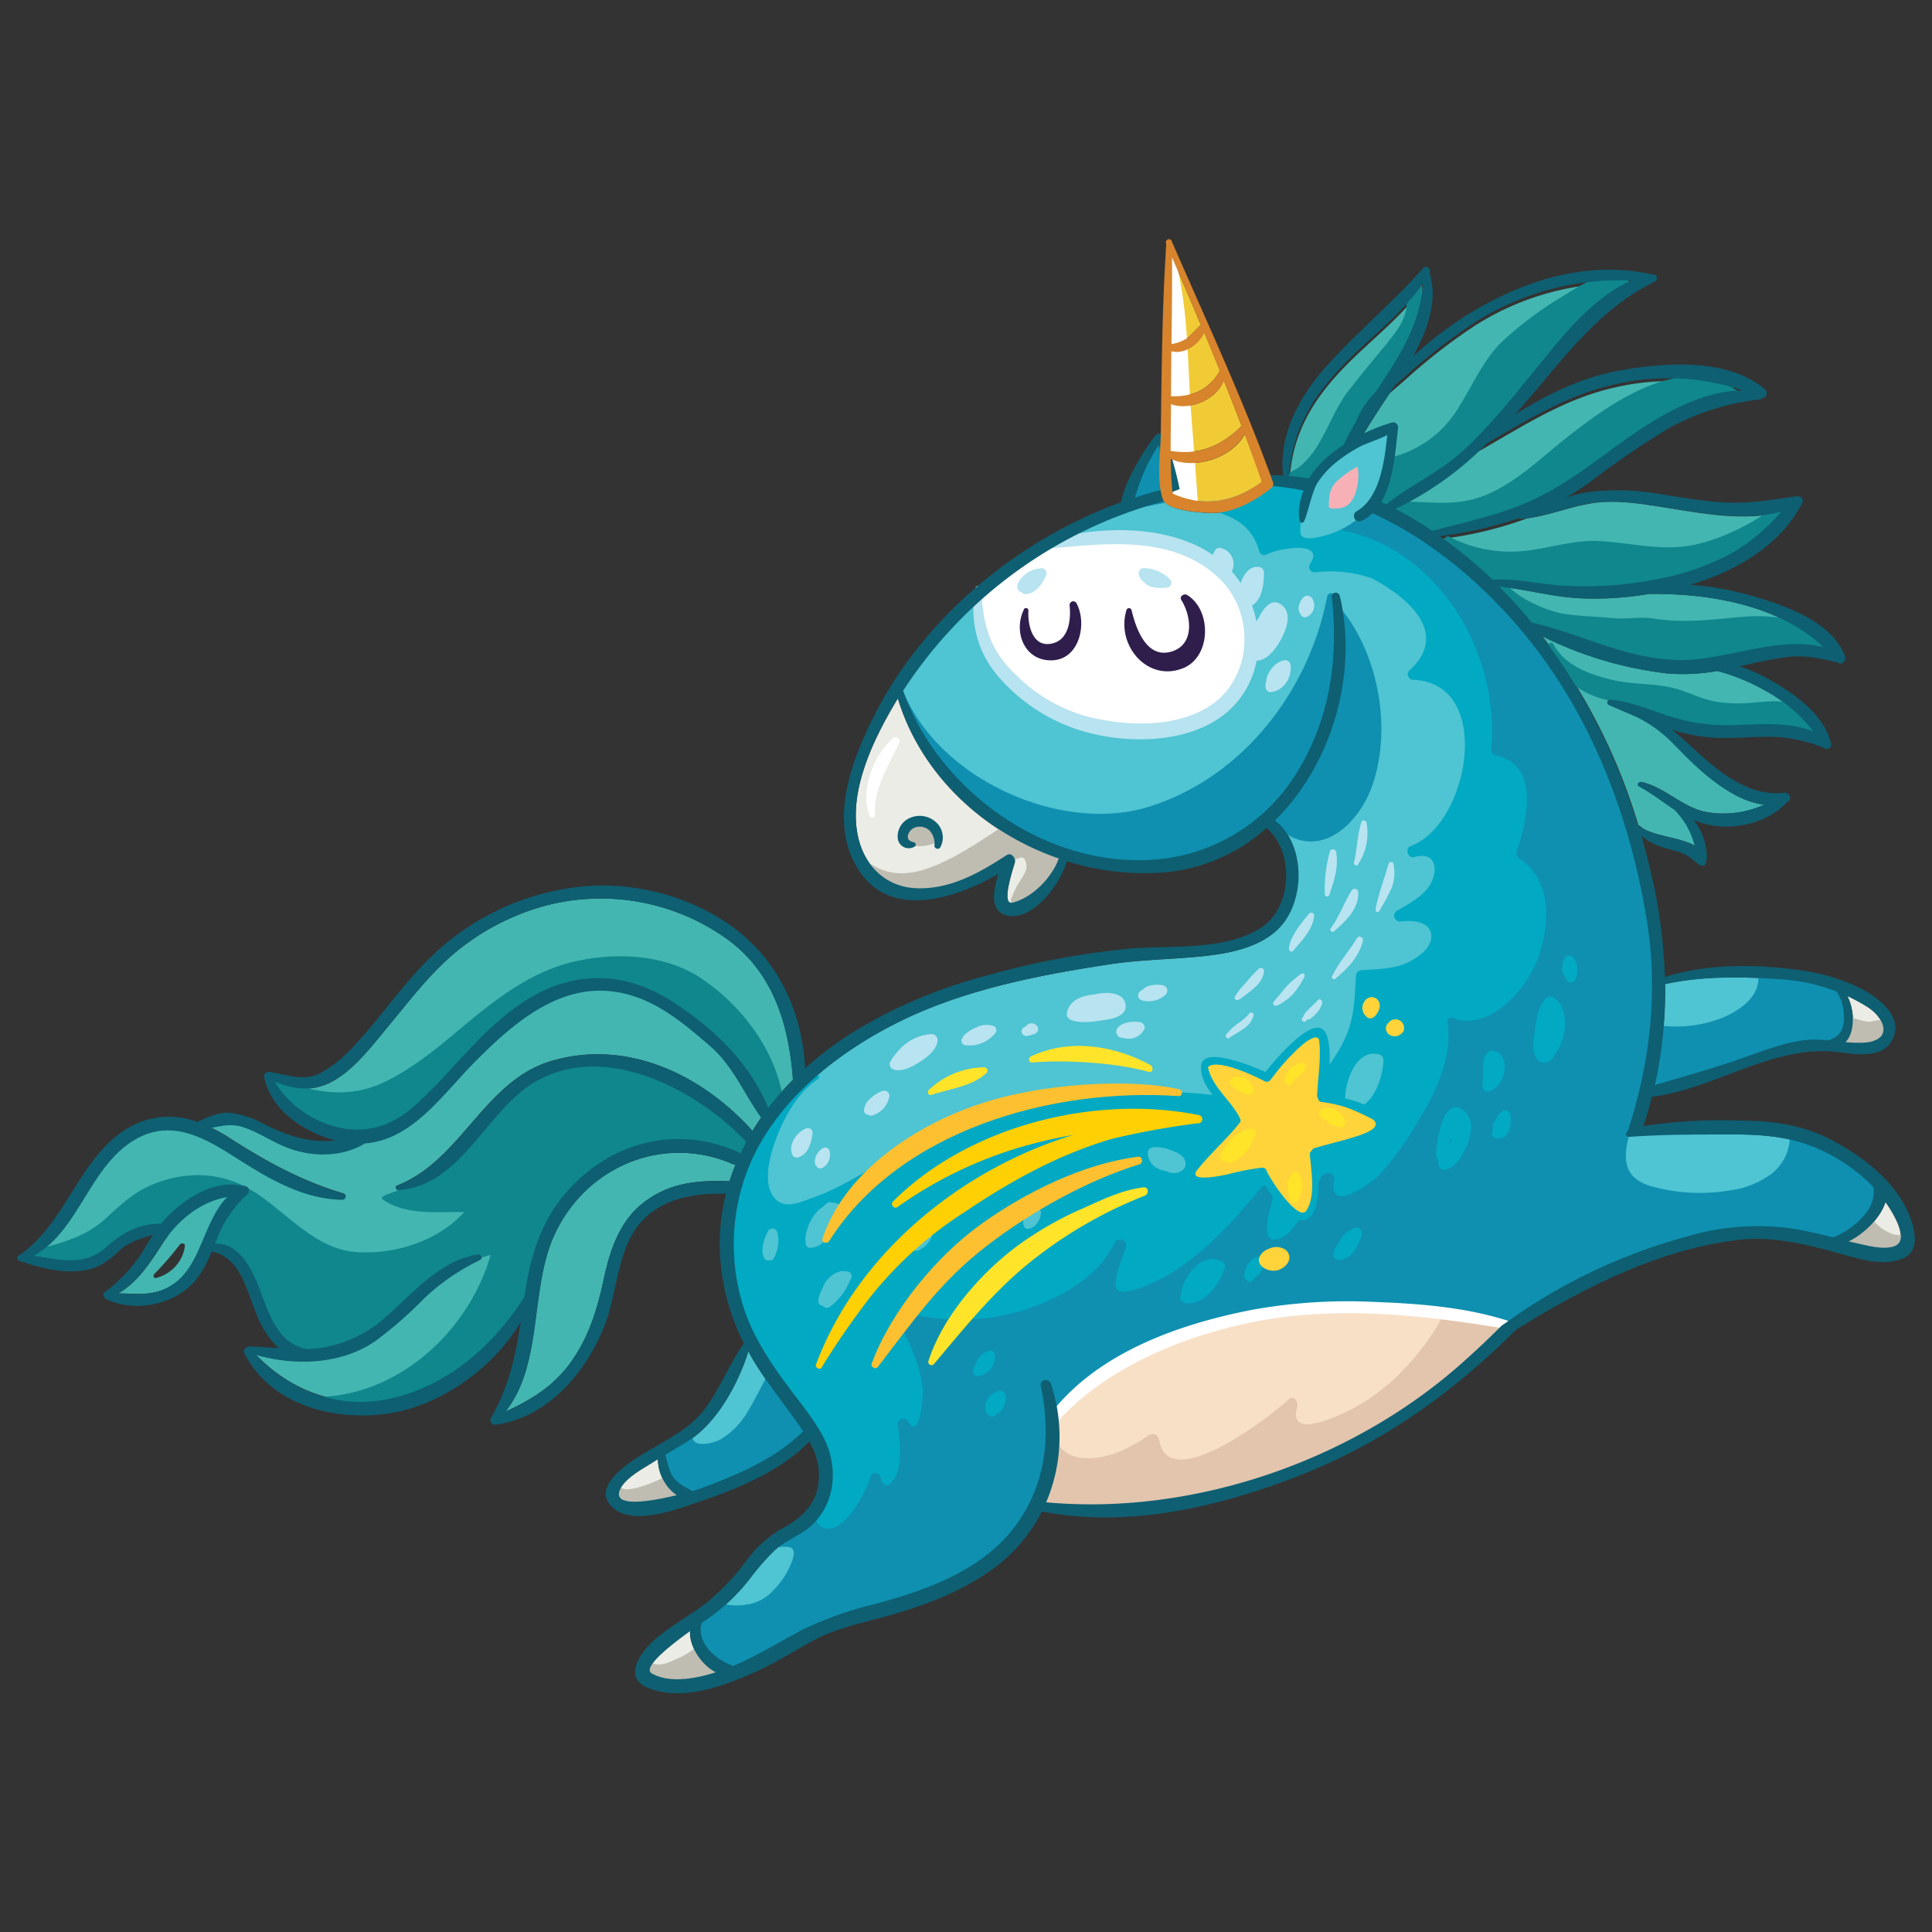 <svg xmlns="http://www.w3.org/2000/svg" viewBox="0 0 350 350"><rect x="0" y="0" width="350" height="350" fill="#333333" stroke="none"/><defs><style>.cls-1{fill:none;}.cls-2{fill:#4fc4d2;}.cls-3{fill:#02a9c3;}.cls-4{fill:#0f90b0;}.cls-5{fill:#f8e0c7;}.cls-6{fill:#e3c5ad;}.cls-7{fill:#fff;}.cls-8{fill:#b8e3f0;}.cls-9{fill:#eaece5;}.cls-10{fill:#bfbcb1;}.cls-11{fill:#f1cb36;}.cls-12{fill:#43b6b1;}.cls-13{fill:#0f878d;}.cls-14{fill:#2f1e4c;}.cls-15{fill:#0e5f72;}.cls-16{fill:#f7b1b6;}.cls-17{fill:#d7842d;}.cls-18{fill:#ffe429;}.cls-19{fill:#fdc030;}.cls-20{fill:#ffd004;}.cls-21{fill:#ffd33a;}</style></defs><title>Ico_inicio_unicornio</title><g id="Capa_2" data-name="Capa 2"><g id="Arte"><rect class="cls-1" width="350" height="350"/><path class="cls-2" d="M270,242.11c8-5.27,26.81-15.76,35.85-18.2a44.59,44.59,0,0,1,19.4-1.27c2.33.38,4.59.94,6.86,1.52a14.1,14.1,0,0,0,5.56-3.94,6.43,6.43,0,0,0,1.73-5.12,31.26,31.26,0,0,0-9.63-6.82c-5.22-2.39-10.31-2.78-16-2.78s-18.38-.68-24,0C285.95,216.45,277.67,233.42,270,242.11Z"/><path class="cls-2" d="M188.5,251.06c-.26-1.23,1.49-1.48,1.86-.35a31.18,31.18,0,0,1,1.47,7.65c5.65-11.67,21.22-17.63,32.91-20.21,14.84-3.27,32.81-3.68,47.13,2.12,9.27-9.23,17.31-19.61,21.86-32.05,4.94-13.54,6.88-27.54,4.52-41.86-3.24-19.71-10.92-39.07-24.32-54.08-11.19-12.54-26.21-22.67-43.31-24.21a.78.78,0,0,1-.24.34c-3,2.34-6.93,4.61-10.86,4.52-1.58,0-7.49-.34-8.67-2.17a1.17,1.17,0,0,1-.24.1c-12.3,3.26-24.42,7.86-33.38,17.31-2.37,2.5-4.64,5.27-6.93,7.9-1,1.15-7.29,7.68-6.78,9.09,6.55,18.35,26.27,32.34,46.13,30.52a33.1,33.1,0,0,0,25.14-15.6c6-9.62,7.65-20.68,6.39-31.84a.74.74,0,0,1,1.45-.28c3.4,14.22-1.54,31-12.16,41.09,5.38,4.18,6,14.05,1.29,19-3.5,3.68-9.28,4.72-14.1,5.21-5.56.56-11.14.6-16.67,1.44-13.46,2.06-27.21,4.74-39.41,11.06-11.27,5.83-22.37,15-26.66,27.4a37.61,37.61,0,0,0-.24,23.88c1.66,5,4.55,9.43,7.64,13.67,2.34,3.2,5.16,6.42,6.93,10,2.74,5.53,1.95,12.69-3.34,16.5-1.82,1.32-4,2.14-5.65,3.69a42.2,42.2,0,0,0-4.28,4.87,35.51,35.51,0,0,1-8.24,7.81l-.62.42c-1,3.65,2.36,6.57,5.59,7.82,4.63-1.91,8.74-4.59,13.21-6.84a66,66,0,0,1,12.73-4.42c9.48-2.56,19.76-6.27,25.66-14.66C189.48,268.48,190.37,259.73,188.5,251.06Z"/><path class="cls-3" d="M260.54,102.93a30.6,30.6,0,0,0-9.38-7.66c-2.46-1.22-7-5.29-9.62-6-8.84-2.4-16-1.3-25.11-1.59a8,8,0,0,1-2,3.34c5.59,1.9,11.73,1.94,13.69,8.81a.93.93,0,0,0,1.31.65c2-1.19,10.8-2.6,7.91,1.64a1,1,0,0,0,1,1.55,22.86,22.86,0,0,1,10.22,1.11c6.72,3.58,12.91,9.37,8.07,15.31a12.26,12.26,0,0,1-1.21,1.28,1,1,0,0,0,.59,1.79c14.75.54,10.15,26.26-.47,30.12-1.1.4-.47,2.29.65,2,4.1-1.22,4.51,2.63,2.63,5.38-1.29,1.88-3.64,3.08-5.54,4.23a1.05,1.05,0,0,0,.66,2c2-.16,5.33,0,5.35,2.75,0,2.15-2.33,3.73-4,4.6-2.51,1.34-6,1.33-8.79,1.53a1.06,1.06,0,0,0-.86,1c-.19,3.49-.25,7-1.53,10.3-1.47,3.76-5,9.15-9,10.29-6.09,1.73-11.62,1.32-17.91.76-17.42-1.54-35.6.26-51,8.54-6.38,3.43-12.26,8-19.14,10.39-2.37.84-5.12,2.14-6.9-.2-1.56-2-1.07-5.5-.45-7.8,1.3-4.77,4.21-10.82,8.5-13.59.38-.25.1-.88-.32-.65-8.46,4.71-13.44,15.52-15.37,24.69-1.72,8.16-.82,17,3.45,24.21,3.08,5.18,7.75,9.28,10.84,14.46s4.2,12.41.14,16.87c-1.26,1.39-3.07,3.26-1.93,4.75a3,3,0,0,0,1.82.94c6.49,1.46,13.34-1.73,17.93-6.55s7.33-11.07,9.82-17.24a19.07,19.07,0,0,1,3.36-6.1,17,17,0,0,1,5.43-3.5c15.9-7.38,33.44-10.42,50-16.22s33-15.31,40.87-31c5.16-10.29,6-22.1,7.82-33.47,1.07-6.89,2.5-13.83,1.88-20.78a35.71,35.71,0,0,0-6.75-17.86C271.27,119.87,267.07,110.49,260.54,102.93Zm-20.7-1.41,0-.09,0,0,.24.06Z"/><path class="cls-4" d="M339.06,213c-2.89-1.72-5.85-3.36-8.88-4.85-1.82-.89-3.82-3.09-5.94-2.86a8.75,8.75,0,0,1-3.22,7.29,16.18,16.18,0,0,1-7.68,3.08,32.82,32.82,0,0,1-14.1-.73c-7.8-2.16-3.83-9.29-2.53-14.82,1.15-4.89,2.13-9.82,3.34-14.7,2.47-9.95.4-21.93-3.67-33.65l-.17.29c-2.09-9.62-7.42-18.74-12.58-26.9a112.4,112.4,0,0,0-30.34-31.88c-1.46-1-3.09-2.05-4.87-2-2.17.12-4.39,1.61-6.48,2.21-.51.15-4.39,1.93-1.79,2.17,19.27,1.8,31.68,21.75,30,40.06a1.14,1.14,0,0,0,1,1.2c7.8,1.66,5.52,11.92,3.61,17.3a1.11,1.11,0,0,0,.42,1.29c5.95,3.83,5.6,11.59,3.63,17.57-1.82,5.53-8.16,13.13-14.72,11.67l-.15,0-.06-.05c-.67-.52-1.83-.6-1.65.57,1.06,6.93-2.79,13.9-6.35,19.56a59.4,59.4,0,0,1-5.72,7.72c-1.67,1.88-9.72,7.53-8.46,1.24.29-1.47-1.84-1.66-2.38-.51-1.6,3.38-3,7-5.6,9.76a4.6,4.6,0,0,1-2.37,1.48c-2.22.5-1.85-2.39-1.71-3.47.22-1.74,1-3.38,1-5.14a1.19,1.19,0,0,0-2.15-.76c-5,6-10.16,11.88-16.94,15.85-1.37.8-9.39,5-9.44,1.85,0-2.3,1.22-4.74,1.85-6.93a1.1,1.1,0,0,0-2.07-.73c-2.9,6.08-9.25,9.62-15.35,11.8a38.78,38.78,0,0,1-18.22,1.67c-3.68-.48-5.47-1-5.73-.58a.56.56,0,0,0,0,.9c2,4.16,4,7.75,4.55,12.45.18,1.59-.5,9.51-2.61,6.17a1,1,0,0,0-1.89.63,37,37,0,0,1,.43,5.34,12.35,12.35,0,0,1-.48,3.09c-.16.63-2.08,4.52-3.1.93-.23-.81-1.48-1.08-1.76-.13-.83,2.75-4.59,10.2-8.25,9.41-2-.43-1.43-2.77-2.93-2.14,0,0,0-.06,0-.1a.49.49,0,0,0-.36.15,12.1,12.1,0,0,1-5.13,3.12c-.74.2-2.26.78-1.29,1.85,1.2,1.32,4.78-.86,3.89,2.56a14.39,14.39,0,0,1-3.46,5.69,8,8,0,0,1-4.95,2.7,11,11,0,0,1-3.05.08c-2-.21-.84-1.46.16-2.38a.5.5,0,0,0-.65-.75,21.84,21.84,0,0,0-5.12,5.71,4,4,0,0,0-.74,1.45c-.24,1.17.58,2.27,1.41,3.14a25.7,25.7,0,0,0,2.61,2.38,6.76,6.76,0,0,0,3.42,1.67c2.23.21,4.12-1.46,6-2.68a34.23,34.23,0,0,1,5.62-2.76l5.3-2.21c1.63-.68,3.25-1.36,4.93-1.91,5.57-1.83,11.68-2.21,16.8-5.07a6.17,6.17,0,0,0,2.13-1.75,29.79,29.79,0,0,0,4.84-2.12,15.36,15.36,0,0,0,5.2-4.93c1.15-1.61,2.23-4.61,4.06-5.49a5.6,5.6,0,0,1,2.74-.3c13.19.68,26.71-.2,39.12-4.72,24.5-8.94,36.51-21.65,42.18-27,.58-.55,1.2-1.15,1.85-1.81a3.38,3.38,0,0,0-.22,1.48,15.88,15.88,0,0,0,3.54-2.91l-.38.57c7.29-2.88,13.36-8.09,20.55-11.19,7.52-3.24,16.77-3.91,24.88-3.81l1.61,0a15.52,15.52,0,0,1,7,1.43,1.53,1.53,0,0,0,.8.27,1.41,1.41,0,0,0,.69-.32l2.7-1.93c2.3-1.64,4.72-3.44,5.71-6.08a3,3,0,0,0,.24-1.39C341.09,214.28,340,213.55,339.06,213Z"/><path class="cls-5" d="M272.28,241.05c-13.67-5.59-35-4.29-49.15-1.16-12.06,2.66-27.51,9.48-32.52,19.31-.26.51.6,3.8.92,3.28l-.4,4.85a28.14,28.14,0,0,1-1.61,5C241.62,278.33,273.14,241.41,272.28,241.05Z"/><path class="cls-6" d="M271.62,238.88c-1.93-.1-4-.74-5.86-.85a26.86,26.86,0,0,1-3.92-.44c-.6,1.15-1.24,2.29-1.94,3.39a47.5,47.5,0,0,1-6.16,7.68,37,37,0,0,1-9.28,6.84c-2,1-11.22,5.37-9.48-.56.32-1.1-.65-2.29-1.58-1.4-3.24,3.08-21.94,17.51-23.4,7.23a1.24,1.24,0,0,0-2-.7c-3.28,2.25-7.27,4.29-11.34,4.1-5.78-.26-6.76-5.4-4.54-8.5.12-.17.47.54-1.06,1.92a25.8,25.8,0,0,0-.68,2.82c-.71,3.84-1.2,8.85-2.12,12.65a139.86,139.86,0,0,0,35.3-2.79c2.39-.52,5.38-2.8,7.71-3.55,2.16-.7,4.28-1.55,6.36-2.46a107.27,107.27,0,0,0,35.57-24.82Z"/><path class="cls-7" d="M190.76,258.48c8.95-10.59,23.82-16.63,37.15-19.15,15-2.83,30.48-1,45.34,1.46.82.13,1.06-1.15.3-1.4-7.89-2.59-16.51-3.24-24.76-3.54a97.26,97.26,0,0,0-22.14,1.47c-13.57,2.67-28.41,8-36.79,19.41-.31.42.58,2.13.91,1.75Z"/><path class="cls-7" d="M177.17,108.78a8.13,8.13,0,0,0-.31,1c-.89,3.72,1.09,7.67,3.11,10.67,2.86,4.24,7.26,6.94,11.91,8.86,8.62,3.57,20.5,4.18,28.65-.94a14.91,14.91,0,0,0,3.53-21.67c-5.44-6.64-15-8.7-23.14-9.17A30.24,30.24,0,0,0,184.63,101C181.75,102.65,178.41,105.49,177.17,108.78Z"/><path class="cls-8" d="M176.76,106.63a18.31,18.31,0,0,0,4,15.82,32.37,32.37,0,0,0,14.27,9.65c8,2.68,19.24,2.84,26.3-2.32,8.17-6,8.56-17.76,2.53-25.4-7.46-9.46-22.91-9.58-33.45-6.66a.81.81,0,0,0,.3,1.6c10.2-.92,21.84-2.31,30,5.31,7,6.53,6.21,18.8-2.17,23.65-6.31,3.65-14.83,3.22-21.66,1.51a29.6,29.6,0,0,1-12.86-7.56c-4.76-4.49-6-9.15-6.23-15.51a.55.55,0,0,0-1.1-.09Z"/><path class="cls-4" d="M206.27,92a5.92,5.92,0,0,1-1.39-3.22,5.89,5.89,0,0,1,.69-2.38c1.19-2.65,2.57-5.5,5.15-6.83a23.67,23.67,0,0,0,1.67,5,18.17,18.17,0,0,1,1.09,6l-.16.11Z"/><path class="cls-9" d="M334.37,188.75a22.49,22.49,0,0,0,3.16.1c5.48-.28,4-4.43.76-6.45a31.1,31.1,0,0,0-3.64-2C336,183,336.12,186.9,334.37,188.75Z"/><path class="cls-9" d="M162.65,126.54c-4.35,7.16-9.24,17.06-7.1,25.52,1.3,5.13,5.22,8.77,10.71,8.88,6,.12,11.2-2.83,16.09-6,.87-.57,1.71.53,1.49,1.33-.27,1-2.61,7.81-.4,7.27,3.6-.88,7.12-4.53,8.36-8C178.3,150.9,166.88,140.42,162.65,126.54Z"/><path class="cls-10" d="M334.61,185c.45,1.32-1.92,4.39-.7,4.61s8.61-.73,7.77-3.86c-.07-.25-.12-.61-.35-.74-.89-.48-1.84.09-2.8.09a10.19,10.19,0,0,1-3.21-.89.58.58,0,0,0-.7.79Z"/><path class="cls-9" d="M125,295.41c-3.5,2.5-8.87,6.71-7,7.73,3.23,1.82,7.91,1,11.62-.22C127,301.52,124.83,298.23,125,295.41Z"/><path class="cls-10" d="M116.52,301c-1.08,2.92,4.55,4.94,6.11,4.53s9-.44,8.64-2.68c-.07-.37-3.95-4.53-4.34-4.54a2.66,2.66,0,0,0-1.61.71,17.18,17.18,0,0,1-2.79,1.54c-1.61.74-3.59,1.68-4.93.23a.64.64,0,0,0-1.08.21Z"/><path class="cls-10" d="M169.93,150.94a4.25,4.25,0,0,0-4.13-1.54,1.27,1.27,0,0,0-.43.2,1.66,1.66,0,0,0-1.44,2c.28,2.41,4.19,1.79,5.66,1A1.1,1.1,0,0,0,169.93,150.94Z"/><path class="cls-9" d="M334.93,224.87l1.82.43c1.83.41,4.05,1,5.93.58,2.59-.55,1.58-3.35.71-5.11a22,22,0,0,0-1.82-3C340.68,220.61,337.73,223.52,334.93,224.87Z"/><path class="cls-10" d="M333.56,224.53c.15,2.86,8.4,4,11.55,1.15.48-.44.74-1.07.31-1.53s-1.55-.33-2.25-.5a7.63,7.63,0,0,1-4.3-3.28.58.58,0,0,0-1,.33Z"/><path class="cls-11" d="M215.08,61.25c.89-.72,1.59-1.64,2.47-2.37h0q-2.61-6.22-5.28-12.36c0,5.26,0,10.52-.07,15.77A5.48,5.48,0,0,0,215.08,61.25Z"/><path class="cls-9" d="M119.19,264.33l-1,.62c-1.79,1.14-5.48,3.06-6.06,5.35-.7,2.77,5.82,1.69,10.48.55A8,8,0,0,1,119.19,264.33Z"/><path class="cls-10" d="M111.43,269.45c-.42,4.14,11.35,3.73,12.79,2.68,1.08-.78-2.94-5.24-4-4.52s-7.17,3.28-7.86,1.66a.49.49,0,0,0-.92.18Z"/><path class="cls-12" d="M302.08,122a68.15,68.15,0,0,1-22.66-6.75,106.65,106.65,0,0,1,17.39,34.26.5.5,0,0,1,.32.14c1.88,1.81,7.12,1.93,10,3.6a16.13,16.13,0,0,0-1.58-3.83,18.12,18.12,0,0,0-2.05-2.66c-2.13-1.4-4.16-3-6.48-4.27-.5-.27-.05-.92.41-.82,4.38,1,7.56,4.82,12.06,5.5a17.89,17.89,0,0,0,10.19-1.39c-4.09-.44-8-3.22-11-5.77-2.17-1.85-4.07-3.92-6.1-5.91a24,24,0,0,0-6-4.21c-1.66-.7-3.29-1.42-4.9-2.11a.5.5,0,0,1,.21-1c3.56.31,6.86,1.75,10.22,2.84a33.78,33.78,0,0,0,11.66,1.77c4.55-.13,10.33-.72,14.81,1.17a28.12,28.12,0,0,0-8.76-7.44,36.15,36.15,0,0,0-8.63-3.58A35.55,35.55,0,0,1,302.08,122Z"/><path class="cls-12" d="M249.62,70.33c3.93-5.89,7.4-11.35,8.08-18.25-3.8,5.35-9.25,9.45-13.82,14.09-5.64,5.72-9.59,11.9-10.19,20.07a45.2,45.2,0,0,1,7.84,1.45C241.86,81.27,246.19,75.47,249.62,70.33Z"/><path class="cls-13" d="M233.89,86.83a11.38,11.38,0,0,0,2.52.42,2.26,2.26,0,0,0,.82,0c.78-.15,1.14-1,1.59-1.66,1-1.47,2.83-2.17,4-3.49a17.47,17.47,0,0,0,2.31-4.28,32.17,32.17,0,0,1,3.31-5,59,59,0,0,0,6.47-10.29,26.54,26.54,0,0,0,2.72-11.76A26.64,26.64,0,0,0,255.1,53c-.49,1-.16,2.32-.43,3.43-.6,2.41-2.29,4.38-3.82,6.26-2.24,2.74-4.52,5.46-6.68,8.26s-3.46,6.48-5.38,9.6a14.6,14.6,0,0,1-3.61,4.2c-.53.39-2,.86-1.77,1.67A.8.8,0,0,0,233.89,86.83Z"/><path class="cls-13" d="M280.61,116.9c1.69,6.89,7.38,9.83,13.37,10.37,2.73.25,9.78,4.13,11.84,4.5a83.62,83.62,0,0,0,12.25.14c3.06-.29,7.53-.3,10.43.63,1.14.36-.22-3-1.07-3.7-2.68-2.23-6.4-1.87-9.67-1.56a26.2,26.2,0,0,1-6.8-.15c-2.59-.42-4.93-1.7-7.44-2.39-3.72-1-7.7-.68-11.48-1.58-4.12-1-8.57-2.57-10.67-6.52-.21-.4-.88-.21-.77.26Z"/><path class="cls-11" d="M216.65,90.69c4.49.65,8.37-.81,12-3.39q-1.5-4.34-3.12-8.66c-2.25,4.23-9,6.53-13.41,4.48,0,1.84.1,3.67.25,5.49a5.58,5.58,0,0,0,.15.82A16.79,16.79,0,0,0,216.65,90.69Z"/><path class="cls-12" d="M261.47,97.59a83.56,83.56,0,0,1,8.89,7.44c4.45-.29,8.94.94,13.39,1.09a67.54,67.54,0,0,0,17.2-1.36,45.24,45.24,0,0,0,13.36-4.83,35.7,35.7,0,0,0,8.37-7.18c-6.59,1.73-14,.31-20.52-.72-4.51-.71-9.28-1.57-13.84-.84-3.95.63-7.71,2.2-11.67,2.72A68.9,68.9,0,0,1,261.47,97.59Z"/><path class="cls-12" d="M298.73,107.6a58,58,0,0,1-12.63.78c-4.87-.26-9.65-1.62-14.48-2.1q1,1,2,2.07c1.35,1.44,2.63,2.93,3.87,4.44,9.42,2.18,17.95,7.1,28,6.77,7.94-.26,16.91-4.33,24.87-2.32C322.46,109.75,310,107.46,298.73,107.6Z"/><path class="cls-13" d="M270.64,106.09c.56,2.76,4.83,7.5,7.09,8.27,4.57,1.56,17.23,5.66,22,6.21a53.15,53.15,0,0,0,11.83-.28c4.41-.48,8.72-2.26,13.15-2.49,2.65-.14,5.31.51,7.94.18a4.22,4.22,0,0,0-1.9-2.69c-4.36-3.38-10.2-4-15.57-3.51s-10.21,1.13-15.58.28c-2.63-.41-4.92.19-7.57-.09s-5.57-.31-8.34-.71c-3.32-.47-8.67-2.79-10.83-5.52C272.51,105.31,270.64,106.09,270.64,106.09Z"/><path class="cls-13" d="M261.92,98c4.41,4.15,4.91,6.36,9.14,7.71,3.45,1.1,10.54,1.68,14.73,1.88,2.89.14,13.77-2.74,16.62-2.26,2.57.44,18.23-7.68,21.53-11.74.68-.84-1.41-2.73-2.19-2.07C317.62,95,310.4,98.41,305.08,99s-10.33-.74-15.7-1c-4.22-.18-8.62,1.27-12.8,1.76a24.21,24.21,0,0,1-14.12-2.57.5.5,0,0,0-.54.8Z"/><path class="cls-12" d="M260.07,96.6c5.25-1.41,10.62-2.59,15.66-4.61,5.55-2.23,10.15-5.51,14.94-9,7-5.11,16-11.69,25.16-11.7a42.32,42.32,0,0,0-23.67-1c-9.34,2.14-17.21,7.53-25.46,12.14A72.92,72.92,0,0,1,251,91.28,69.29,69.29,0,0,1,260.07,96.6Z"/><path class="cls-13" d="M248.57,92.61c6-.52,5.15,5.68,11.09,4.7,5.37-.89,18.25-5.3,22.59-8.41s8-4.94,12.24-8a51.53,51.53,0,0,1,8.82-5.16c2.88-1.19,9.17-3.63,12.2-4.05.93-.13-4.61-3.28-5.47-3.41-9.86-1.44-19.5,5.7-26.61,11.3-5,4-10.1,9.08-16.37,10.81s-12.57-.56-18.7,1.13a.54.54,0,0,0,.2,1.06Z"/><path class="cls-12" d="M251.78,71.23c-3.56,5.34-7.12,10.62-9,16.82a55.63,55.63,0,0,1,7.3,2.81c4.79-3.72,10.27-6.44,15.12-10.09A68.43,68.43,0,0,0,276.85,69.2c5.16-6.27,11-14.39,18.79-17.83A48.8,48.8,0,0,0,267.2,59a102.62,102.62,0,0,0-12.71,9.89C253.63,69.64,252.7,70.41,251.78,71.23Z"/><path class="cls-13" d="M293.49,50.19c-3.67-.88-7.22,1.5-10.2,3.38A64.56,64.56,0,0,0,272,62c-3.35,3.32-5.16,7.7-7.65,11.63A19.68,19.68,0,0,1,251.4,83c-1.28.3-3,8.53-1.76,8.45,8.92-.61,26.39-17.11,30.21-24.21,2.66-5,12.6-14.79,17.4-15.12.42,0-3.34-1.82-3.74-1.91Z"/><path class="cls-11" d="M220.93,67.3a.5.5,0,0,1,.08-.1q-1.41-3.5-2.86-7c-1,2.2-3.62,4-5.94,3.41q0,4.07-.08,8.15C215.85,71.93,218.89,70.71,220.93,67.3Z"/><path class="cls-12" d="M74.93,200.49c7.24-6.41,12.72-14.75,21.19-19.77,8.2-4.86,17.13-4.64,25.18.43,7.67,4.83,14.36,11.1,17.9,19.57a52.62,52.62,0,0,1,4.46-5.11c-.75-10.2-3.67-19.86-12.56-25.92A39.31,39.31,0,0,0,98,164.3a43.49,43.49,0,0,0-16.26,8.89c-4.43,3.9-7.93,8.58-11.69,13.09-2.94,3.52-6.28,8-10.55,10-3.29,1.51-6.54,1-9.74-.3a18.34,18.34,0,0,0,10.5,8C65.64,205.62,70.74,204.19,74.93,200.49Z"/><path class="cls-12" d="M94.95,235.07c.93-6.43,2.59-12.74,6.69-17.94,7.8-9.88,20.34-13.64,32-8.46a1.25,1.25,0,0,1,.46.34q.62-1.32,1.33-2.61a1.12,1.12,0,0,1-1.07-.32c-9.45-9.32-24.65-17.92-37.74-9.92-8.71,5.32-13.13,18.64-24.43,19.43-.45,0-.77-.62-.27-.82,11.73-4.61,15.74-18.95,27.95-22.57,13.58-4,27,2.32,36.2,12.39a1.2,1.2,0,0,1,.21.33q.77-1.27,1.62-2.49c-3.21-4.47-5-9.23-9.27-13-3.8-3.29-7.88-6.77-12.63-8.61-12.35-4.8-22,3.37-30.24,11.72-5.57,5.65-11.09,13.88-19.67,14.52-4,2.4-9.14,2.48-13.46,1-3-1-5.6-3-8.6-3.94-2.15-.7-3.94-.22-5.81.13a32.12,32.12,0,0,1,3.46,1.95c6.54,4.21,13.07,7.78,20.56,10,.63.19.37,1.08-.23,1.07-6.77-.06-13-3.63-18.61-7.18s-11.63-7.5-18.27-4.09c-8.87,4.56-10.57,16.74-19.09,21.47,4.72.53,9.09,2.06,13.29-1.7,2.84-2.55,5.93-4.23,9.84-4.16a15.37,15.37,0,0,1,1.35-1.52c3.52-3.43,9-6.76,14-5.17a.73.73,0,0,1,.54.83.65.65,0,0,1,0,.1v0a.72.72,0,0,1-.1.25l-.07.08a.87.87,0,0,1-.1.12h0l0,0a20.33,20.33,0,0,0-5.45,7.95l-.4,1c4.1-.27,6.45,4.15,7.83,7.59,1.08,2.69,1.95,5.72,3.67,8.08a8.13,8.13,0,0,0,5.15,3.39,23.66,23.66,0,0,0,3.05-.31,23,23,0,0,0,11.71-5.92c4.74-4.23,9.67-10,16.31-10.93a.55.55,0,0,1,.35,1,39.58,39.58,0,0,0-10.18,6.94,73.4,73.4,0,0,1-8.8,7.71c-6.22,4.3-14.58,4.61-21.72,2.55,6.74,7,15.93,10.22,25.65,7.61C81.85,250.4,89.51,243.49,94.95,235.07Z"/><path class="cls-13" d="M48.58,195.43c2.6,3.7,8.22,9.74,11.87,9.78s8.19.58,12.18-2.32c9.18-6.65,16.49-17.86,23.68-21.41,7.43-3.67,11.23-4.73,19-1.81,9.6,3.6,21.09,12.1,22.34,21.6.18,1.38,4.44-.45,4.26-1.82-1.16-8.7-7.2-17-14.65-22.06-6.45-4.41-14.94-4.89-22.38-3.38-8.78,1.78-15.46,7.32-22.16,12.91-4,3.37-8.13,6.69-12.87,9-5.29,2.6-10.47,2.41-16,.72C53.21,196.44,48.58,195.43,48.58,195.43Z"/><path class="cls-11" d="M224.93,77.18c-1.05-2.77-2.14-5.53-3.24-8.29-1.12,3.42-6.23,5.63-9.57,4.3v0c0,2.8-.08,5.62-.07,8.45C217.17,82.52,221.21,80.85,224.93,77.18Z"/><path class="cls-13" d="M136.76,205.78c-7.91-9.38-20.46-16.43-32.74-14-6.3,1.25-11,5-15.39,9.49-5.71,5.77-9.16,10.66-16.41,14.32-.85.43-3.68,1.11-2.93,1.66,4.13,3,10.09,2.26,14.82,2.32-4.74,5.25-12.72,7.84-19.87,7.22-7.49-.65-12.71-7.62-18.8-11.25-5.79-3.45-12.48-3.38-18.52-.64-3,1.37-5.4,3.68-7.81,5.87-4.18,3.8-9.1,4.63-14.57,6.18a.34.34,0,0,0,.13.67c4.79-.46,9.12,3,13.11.52,2.92-1.84,5.86-4,9.27-4.77,1.7-.39,3.5.46,5.17.9L38,225.81a10.85,10.85,0,0,1,3.24,1.24,8.91,8.91,0,0,1,2.84,3.54c1.41,2.76,2.28,5.77,3.75,8.49s3.72,5.26,6.72,6a11.54,11.54,0,0,0,5.38-.15A24,24,0,0,0,69,240.73c4.33-3.27,7.47-8,12.22-10.7,2.37-1.36,5.07-1.92,7.67-2.69-4,13.93-16.93,25.72-31.73,25.74,5.33,2.62,11.64,3.63,17.27,1.75A32.62,32.62,0,0,0,83,250c4.31-3.13,8.59-6.88,11.44-11.56a30.46,30.46,0,0,0,3.29-7.89c.75-2.73.7-6.11,2.15-8.57,1.7-2.89,5.27-6.3,7.73-8.63A22.41,22.41,0,0,1,134,210S137.85,207.08,136.76,205.78Z"/><path class="cls-7" d="M211.83,46.57c1,14.89-1.45,28.13-.42,43,.11,1.52,5.68,2.71,5.57,1.21q-.54-7.77-1.16-15.54c-.76-9.47-.44-19.69-3.1-28.85a.46.46,0,0,0-.9.17Z"/><path class="cls-4" d="M162.77,125.19c2.36,9,13,21.78,21,25.8,8.38,4.22,22.68,7.33,31.81,4.89,17-4.54,29.39-24.56,26.33-47.6a.75.75,0,0,0-1.5-.12c-3.32,17.06-15.25,32.57-32.07,37.93-16.15,5.15-38.57-5.09-44.83-21.15-.16-.42-.86-.18-.75.25Z"/><path class="cls-2" d="M314.35,192.08c4-1.35,8.15-3.12,12.34-3.66a20.33,20.33,0,0,1,4.64,0h0c2-.69,2.77-2.08,2.71-4.21a9.14,9.14,0,0,0-1.27-4.6,34.13,34.13,0,0,0-9.81-2.19c-7-.5-14.45-.68-21.33.82a80.24,80.24,0,0,1-1.85,18.26C304.66,195.09,309.53,193.73,314.35,192.08Z"/><path class="cls-4" d="M300.08,187.26c-.16,1.32,0,3.16-.06,3.71q-.23,3.54-.74,7l24.78-8c2.87-.93,6-1.86,8.86-1a24.4,24.4,0,0,0,1.73-5.18c.27-1.55.42-4.36-.92-5.47-.94-.78-2.47-.63-3.59-.78-4.05-.55-7.57-1.88-11.77-1.5,1,4-2.78,6.78-6,8.2a22.82,22.82,0,0,1-11.47,1.56C300.41,185.78,300.18,186.41,300.08,187.26Z"/><path class="cls-2" d="M136.58,246.6c-.37-.6-.71-1.21-1-1.82-1.83,5.92-5.71,12.88-10.66,16.1-1.42.92-2.89,1.77-4.35,2.64.39,1.5.6,3.13,1.64,4.35a11.26,11.26,0,0,0,3.21,2.24c.76-.22,1.32-.4,1.57-.49,6.56-2.41,13.53-5.33,18.55-10.32-.57-.87-1.18-1.73-1.8-2.58C141.29,253.38,138.73,250.12,136.58,246.6Z"/><path class="cls-4" d="M124.58,260.09a31.93,31.93,0,0,0-5.06,3.13,16.8,16.8,0,0,0,2.17,4.78c.11.16,2.41,3.42,1.91,3.4,6.29.26,20.4-7,22.28-12.46.24-.7-6.24-10.94-6.62-10.25-1.27,2.32-3.34,6.71-5,8.79a14,14,0,0,1-3.7,3.26c-1,.63-5.16,1.77-5.09-.55C125.49,259.85,125.13,259.87,124.58,260.09Z"/><path class="cls-10" d="M155.62,156c2.86,3,7.13,5.93,11.36,6.23,2.49.18,5.23-1.13,7.51-2a54.81,54.81,0,0,0,5.51-2.55,19.37,19.37,0,0,1,4.81-2.3.85.85,0,0,1,.52,0,.71.71,0,0,1,.28.26,2.47,2.47,0,0,1,.15,2.25,11.34,11.34,0,0,1-1.16,2,13.66,13.66,0,0,0-1.31,2.71,1.94,1.94,0,0,0-.11,1.36c.38.92,2.44.26,3.09,0a9.1,9.1,0,0,0,2.75-2c2.15-2.07,4.1-4.79,3.8-7.76,0,.31-3.49-.46-3.88-.61a35.4,35.4,0,0,1-5.17-2.62c-.86-.51-1.61-1.65-2.36-1.13-11.92,8.12-18.77,11.07-25.22,5.51C155.82,155,155.28,155.66,155.62,156Z"/><path class="cls-4" d="M230.46,149c7.68,7.93,15.73.74,18.31-7.17,3.44-10.56.75-24.27-6.68-32.55-.44-.49-1.38.08-1,.66C246.37,117.92,230.46,149,230.46,149Z"/><path class="cls-12" d="M41.18,216.84c-4.94.88-8.94,4.15-11.74,8.47-2.23,3.45-4.48,7-8,9,2.5,0,5,.37,7.5-.44,3.91-1.29,5.75-4.36,7.32-7.92C37.42,223.21,38.79,219.26,41.18,216.84Zm-7.68,8.91a6.82,6.82,0,0,1-1.72,3.67,7.07,7.07,0,0,1-3.51,2.1c-.4.12-.6-.44-.34-.69a59.34,59.34,0,0,0,4.67-5.39C32.89,225.1,33.56,225.23,33.49,225.75Z"/><path class="cls-12" d="M132.86,210.93c-12.7-5.59-26.93.43-32.55,13.07-4.33,9.74-1.93,23.08-8.72,31.7,4.67-2.1,8.84-4.7,11.92-9.07,3.3-4.68,4.74-9.65,5.93-15.17,1.07-5,2.82-10.21,7-13.49,4.66-3.67,9.67-4.18,15.43-4a1.18,1.18,0,0,1,.3,0q.48-1.53,1.08-3A1.21,1.21,0,0,1,132.86,210.93Z"/><path class="cls-14" d="M185.5,110.41c-2,4,.08,9.45,5.18,9.21,4.9-.23,6.3-6.66,4.34-10.34a.67.67,0,0,0-1.25.42c.26,2.39-.09,6.08-3,6.83-3.71,1-4.63-3.32-4.46-5.94a.44.44,0,0,0-.84-.18Z"/><path class="cls-14" d="M204.09,110.47c-2,6.34,3.77,13.22,10.28,10.56,5.07-2.07,5.16-10.51.7-13.24-.57-.35-1.48.26-1.06.92,1.82,2.88,2.44,8-1.7,9.3-4.88,1.55-6.7-4.92-7.32-7.48a.47.47,0,0,0-.89-.07Z"/><path class="cls-15" d="M165.59,152.61c-.62-.19-1.17-.36-1.13-1.1a2,2,0,0,1,1.38-1.63,2.61,2.61,0,0,1,2.56.59,3.42,3.42,0,0,1,.88,2.67.58.58,0,0,0,1.06.37,3.72,3.72,0,0,0-.66-4.45,4.38,4.38,0,0,0-4.87-.87,3.62,3.62,0,0,0-2.18,3.58,2,2,0,0,0,3,1.63.43.43,0,0,0,0-.79Z"/><path class="cls-15" d="M72.22,215.6c11.3-.79,15.72-14.11,24.43-19.43,13.09-8,30.36,1.8,38.76,10.93,1,1.06,1.67-1.4.68-2.49-9.17-10.07-22.62-16.42-36.2-12.39-12.2,3.62-16.22,18-27.95,22.57-.5.19-.17.85.27.82Z"/><path class="cls-15" d="M89.95,257.52c8.83-8.46,5.72-23.07,10.36-33.52,5.62-12.64,19.85-18.66,32.55-13.07,1.42.63,2.21-1.64.8-2.26-11.68-5.18-24.22-1.42-32,8.46-4.2,5.32-5.84,11.81-6.76,18.39-1.06,7.62-2,14.39-5.86,21.19-.33.58.38,1.33.92.82Z"/><path class="cls-15" d="M119.39,262.73c-1,4,2,9.11,6.37,9.1a.66.66,0,0,0,.42-1.2c-1.37-1-2.9-1.43-4-2.76s-1.29-3.38-1.85-5.07c-.13-.4-.79-.59-.93-.07Z"/><path class="cls-15" d="M126.43,292.49c-4.2,3.81,1.83,12.3,6.8,11a.78.78,0,0,0,.11-1.49c-3.64-1.17-7.79-4.59-5.95-8.86a.61.61,0,0,0-1-.66Z"/><path class="cls-15" d="M331.91,225.66c4.77.13,13.54-8.53,8.33-12.86a.77.77,0,0,0-1.18.77,6.44,6.44,0,0,1-1.41,6.65,14.52,14.52,0,0,1-6,4.12.7.7,0,0,0,.25,1.31Z"/><path class="cls-15" d="M332.54,179.29a8.83,8.83,0,0,1,1.5,4.95c.06,2.13-.7,3.52-2.71,4.21-.68.23-.4,1.3.25,1.33,5.51.3,4.8-8.89,1.58-11.2-.46-.33-.94.29-.63.71Z"/><path class="cls-15" d="M334.24,118.91c-2.34-6.5-11.56-9.49-17.52-11.15a54,54,0,0,0-10.53-1.83c8.2-2.39,16.38-7.07,20.31-14.86a.75.75,0,0,0-.6-1.12.86.86,0,0,0-.43-.05c-4.43.64-8.55,1.39-13.06,1.13-4.16-.24-8.3-1-12.42-1.64a43.77,43.77,0,0,0-12-.28,23.68,23.68,0,0,0-4.41,1.07,46.11,46.11,0,0,0,4.31-2.74,164,164,0,0,1,14.46-9.88,44.44,44.44,0,0,1,16.46-5.2.61.61,0,0,0,.45-.27c.76.08,1.09-1,.48-1.56-6.76-5.75-18.25-4.86-26.34-3.4-7,1.26-13.13,4.35-19,8q1-1.08,1.93-2.18c7.19-8.28,13.35-17,23.44-21.92l.08-.06.06,0a.68.68,0,0,0,.24-.42s0-.05,0-.08,0-.05,0-.08a.63.63,0,0,0-.33-.63l-.1,0-.05,0h0l-.15,0c-12.11-2.76-24,1.15-34.22,7.6A67.72,67.72,0,0,0,256,64.56c2.56-4.65,4.54-10.07,3-15.06v0c.33-.69-.57-1.59-1.15-.94-5.39,6.08-11.61,11.29-17.1,17.28-5.07,5.53-9.15,12.62-8.31,20.31-.9-.06-1.81-.09-2.72-.08-1.22,0-1.4,1.82-.15,1.91,17.55,1.2,33,11.5,44.39,24.31,13.4,15,21.08,34.37,24.32,54.08,2.16,13.14.7,26-3.38,38.5-.54.49-.5,1.14.46,1.07,6.14-.44,12.57-.42,18.43-.42,5.66,0,10.75.39,16,2.78,5.59,2.56,10.89,6.93,13.64,12.49.87,1.76,1.88,4.56-.71,5.11-1.88.4-4.1-.17-5.93-.58-3.87-.86-7.59-2-11.52-2.66a44.59,44.59,0,0,0-19.4,1.27,101.43,101.43,0,0,0-33.4,15.94,3,3,0,0,0-.56.41c-2.22,2.22-4.51,4.37-6.85,6.46-20,17.9-48.82,27.86-75.54,25.42a30.31,30.31,0,0,0,.88-21.43c-.37-1.12-2.13-.87-1.86.35,1.87,8.67,1,17.42-4.2,24.8-5.89,8.4-16.18,12.1-25.66,14.66a66,66,0,0,0-12.73,4.42c-4.73,2.39-9.06,5.27-14,7.19-3.87,1.49-10,3.23-13.88,1-2.54-1.43,8.87-9,9.75-9.6a35.51,35.51,0,0,0,8.24-7.81,42.21,42.21,0,0,1,4.28-4.87c1.66-1.54,3.82-2.37,5.65-3.69,5.28-3.82,6.08-11,3.34-16.5-1.77-3.57-4.59-6.79-6.93-10-3.1-4.24-6-8.65-7.64-13.67a37.61,37.61,0,0,1,.24-23.88c4.29-12.36,15.4-21.57,26.66-27.4,12.2-6.31,25.95-9,39.41-11.06,5.53-.85,11.11-.88,16.67-1.44,4.83-.49,10.61-1.53,14.1-5.21,4.74-5,4.62-15.26-.88-19.37,10.34-10.15,15.11-26.66,11.75-40.7a.74.74,0,0,0-1.45.28c1.26,11.16-.37,22.21-6.39,31.84a33.1,33.1,0,0,1-25.14,15.6c-19.85,1.82-39.58-12.17-46.13-30.52a81.43,81.43,0,0,1,47.09-34.31c1.31-.35.93-2.42-.4-2.08-1.57.41-3.14.88-4.69,1.39A38.93,38.93,0,0,1,208,83.89c.56-.94,1.24-2.32,1.89-3.19.54,1.45,1,3.39,1.38,4.9.32,1.19.54,2.44.93,3.61a13.54,13.54,0,0,1,1.5-.58,58.18,58.18,0,0,0-2.77-9.6.91.91,0,0,0-1.54-.18c-1.63,1.94-5.45,7.71-6.3,12.13-18.91,6.89-35.93,21.05-44.89,39-4,8-8,18.69-2.95,27.16,5.7,9.6,17.64,5.76,25.63,1.19-.92,2.91-1.67,6.55,1.32,7.44,4.79,1.43,10-5.73,11.05-9.75a47.43,47.43,0,0,0,16.85,2.09A31.81,31.81,0,0,0,229.45,150c5.13,4.38,4.64,14.53-1.09,18.13-6.53,4.1-16,3.13-23.34,3.69a145,145,0,0,0-25.92,4.82,90.21,90.21,0,0,0-24.24,10.15,61.8,61.8,0,0,0-9,6.75c-.45-8.76-3.72-17.16-10.25-23.22-7.52-7-18.71-10.46-28.86-9.83a45.78,45.78,0,0,0-29.81,14c-4.43,4.51-8,9.79-12.31,14.43a24.43,24.43,0,0,1-6.86,5.63c-2.74,1.34-6.14.1-8.92-.37a.56.56,0,0,0-.36.06.68.68,0,0,0-.64.77c1,5.87,7.08,10.11,12.92,11.58-4.37.5-8.37-.65-12.87-2.93a17,17,0,0,0-6.33-2.07c-1.92-.16-4.05.85-5.86,1.65a14.4,14.4,0,0,0-10.2,0c-10.78,4.25-12.77,17.83-22,24.15a.54.54,0,0,0-.11,1c4.38,1.46,8.85,2.67,13.41,1.4a12.36,12.36,0,0,0,4.67-3.11c2-1.78,4-2.28,6.23-3-.73,1.15-1.42,2.33-2.12,3.46a28.42,28.42,0,0,1-6.67,7,.52.52,0,0,0,0,.81.57.57,0,0,0,.31.41c5.38,2.51,12.54,1,16.28-3.51a20.51,20.51,0,0,0,2.83-5.12c5.4,1,6.45,7.55,8.38,12a16.47,16.47,0,0,0,3.77,5.5c-1.79-.12-3.59-.26-5.37-.31a.55.55,0,0,0-.5.29.64.64,0,0,0-.38.9c4.78,9.52,16.53,12.46,26.33,10.93,10.85-1.69,21.81-10.48,25.82-20.69a.7.7,0,0,0-1.24-.63C89.69,243.33,82,250.37,72,253.06c-9.72,2.62-18.91-.65-25.65-7.61,7.14,2.06,15.51,1.76,21.72-2.55a73.4,73.4,0,0,0,8.8-7.71A39.58,39.58,0,0,1,87,228.25a.55.55,0,0,0-.35-1c-6.64.94-11.57,6.7-16.31,10.93a23,23,0,0,1-11.71,5.92,23.66,23.66,0,0,1-3.05.31A8.13,8.13,0,0,1,50.46,241c-1.72-2.37-2.59-5.39-3.67-8.08-1.38-3.44-3.72-7.86-7.83-7.59l.4-1a20.33,20.33,0,0,1,5.45-7.95l0,0h0a.88.88,0,0,0,.1-.12l.07-.08a.71.71,0,0,0,.1-.25v0a.64.64,0,0,0,0-.1.73.73,0,0,0-.54-.83c-5.09-1.59-10.52,1.74-14,5.17a15.38,15.38,0,0,0-1.35,1.52c-3.91-.07-7,1.61-9.84,4.16-4.2,3.77-8.57,2.23-13.29,1.7,8.52-4.73,10.21-16.9,19.09-21.47,6.64-3.41,12.74.56,18.27,4.09s11.84,7.12,18.61,7.18c.6,0,.86-.88.23-1.07-7.49-2.25-14-5.81-20.56-10a32.13,32.13,0,0,0-3.46-1.95c1.87-.35,3.66-.83,5.81-.13,3,1,5.61,2.9,8.6,3.94,4.32,1.5,9.51,1.43,13.46-1,8.58-.64,14.09-8.87,19.67-14.52,8.24-8.35,17.89-16.52,30.24-11.72,4.75,1.84,8.82,5.32,12.63,8.61,4.31,3.73,6.05,8.49,9.27,13A42.75,42.75,0,0,0,132.15,214a1.19,1.19,0,0,0-.3,0c-5.76-.19-10.77.32-15.43,4-4.16,3.28-5.91,8.52-7,13.49-1.19,5.52-2.63,10.49-5.93,15.17-3.58,5.08-8.63,7.78-14.24,10.06-.81.33-.33,1.5.47,1.39,9.41-1.24,16.32-9.32,19.68-17.66,2-4.95,2.19-10.37,4.34-15.27,3.24-7.38,10.46-9.12,17.78-8.92a37.42,37.42,0,0,0-1.11,7.74,39.88,39.88,0,0,0,4.34,19.35c-2.61,3.71-4.25,8.13-7,11.8-2.36,3.16-5.38,4.78-8.68,6.74-2.56,1.52-11.95,6.36-8.62,10.63s12,1,15.88-.35c7-2.35,15-5.53,20.25-11a11.56,11.56,0,0,1,1.49,8.64c-.87,3.59-3.71,5.68-6.78,7.32a21.46,21.46,0,0,0-6.16,5.71,42.79,42.79,0,0,1-7.42,7.74c-2.91,2.17-6.09,3.9-8.87,6.25-2.49,2.09-6.29,7-1.45,8.94,6.06,2.45,13.34-.18,18.95-2.65,3.72-1.64,7.17-3.81,10.72-5.77,3.73-2.07,8-3.08,12.08-4.16,7.21-1.91,14.21-4.37,20.35-8.69a29.09,29.09,0,0,0,9.25-10.66l.13,0c15.63,3.06,32.34-.92,46.89-6.67,15-5.92,27.57-15,38.88-26.26,12.23-7.64,26.11-14.67,40.46-16.31,6.09-.7,12.35.88,18.19,2.49,3.52,1,7.95,2.4,11.49.86s1.81-6.53.57-9c-2.72-5.53-8.25-9.66-13.57-12.45S321,203,314.94,203a92.81,92.81,0,0,0-17.21,1c.25-.76.5-1.52.72-2.3.29-1,.55-2,.8-3,11.4-1.41,22.09-9.55,33.72-8.1,2.8.35,7.66,1.2,9.54-1.72,1.38-2.15,1-4.21-.56-6.12-3.46-4.13-10.7-6.31-15.85-7-7.69-1.08-16.95-1.24-24.5,1.25a92.7,92.7,0,0,0-2-16.66q-1-4.52-2.22-8.93a10.32,10.32,0,0,0,4.09,2.14c1.18.38,2.38.64,3.54,1.1s2,1.58,3.15,2.15a.71.71,0,0,0,.94-.61,3.53,3.53,0,0,0,0-.42.51.51,0,0,0,.11-.31,11.1,11.1,0,0,0-2.41-6.93,13.87,13.87,0,0,0,3.42,1c4.69.77,10.34-.66,13.56-4.28h0c1-.34.37-1.77-.55-1.65-6.49.81-12.1-4-16.55-8.1-1.3-1.21-2.53-2.32-3.78-3.32a31.56,31.56,0,0,0,7.86,1.47c3.15.14,6.3-.17,9.45-.2a27.1,27.1,0,0,1,10.55,2.17.7.7,0,0,0,.71-.14.75.75,0,0,0,.2-.93c-1.21-5.08-6.51-8.8-10.74-11.24a29.72,29.72,0,0,0-5.81-2.61l1.37-.3a71.15,71.15,0,0,1,7.39-1.4c3.16-.37,6,.31,9,1,.55.5,1.31,0,1.4-.67a.64.64,0,0,0,0-.34A1,1,0,0,0,334.24,118.91Zm-150.8,44.61c-2.21.54.13-6.27.4-7.27.22-.8-.62-1.9-1.49-1.33-4.89,3.19-10.07,6.14-16.09,6-5.49-.11-9.41-3.75-10.71-8.88-2.14-8.46,2.74-18.36,7.1-25.52,4.23,13.88,15.65,24.36,29.16,29C190.56,159,187,162.64,183.44,163.52ZM41.18,216.84c-2.39,2.41-3.75,6.37-5,9.13-1.56,3.56-3.41,6.63-7.32,7.92-2.49.82-5,.44-7.5.44,3.57-2,5.81-5.58,8-9C32.24,221,36.24,217.72,41.18,216.84Zm80.12-35.7c-8.05-5.07-17-5.29-25.18-.43-8.47,5-13.95,13.37-21.19,19.77-4.19,3.71-9.29,5.13-14.67,3.48a18.34,18.34,0,0,1-10.5-8c3.2,1.29,6.46,1.82,9.74.3,4.27-2,7.62-6.44,10.55-10,3.76-4.51,7.26-9.19,11.69-13.09A43.49,43.49,0,0,1,98,164.3a39.31,39.31,0,0,1,33.08,5.38c8.89,6.06,11.82,15.73,12.56,25.93a52.64,52.64,0,0,0-4.46,5.1C135.66,192.24,129,186,121.3,181.14ZM127,269.62c-1.61.59-15.84,4.71-14.83.68.58-2.29,4.27-4.21,6.06-5.35,2.2-1.4,4.5-2.65,6.69-4.07,5-3.22,8.82-10.18,10.66-16.1.34.61.68,1.22,1,1.82,2.15,3.51,4.71,6.78,7.12,10.11.62.86,1.23,1.72,1.8,2.58C140.48,264.29,133.51,267.21,127,269.62ZM233.37,86.2a.53.53,0,0,0,.22-.34c.56-8.23,4.54-14.44,10.2-20.19,4.63-4.7,10.17-8.85,14-14.31-.51,7.25-4.08,12.88-8.14,19l-.42.62a15.69,15.69,0,0,0-3.66,5.59c-2.1,3.47-3.82,7.19-4,11.14A45.05,45.05,0,0,0,233.37,86.2ZM242.8,88c2-6.73,6-12.38,9.89-18.2l1.7-1.46a102.62,102.62,0,0,1,12.71-9.89,48.8,48.8,0,0,1,28.44-7.63c-7.8,3.44-13.63,11.57-18.79,17.83C273.23,73,267.47,80,263,83.37c-4.76,3.58-7.27,4.44-11.87,8A56.37,56.37,0,0,0,242.8,88Zm10.05,4.17a58.89,58.89,0,0,0,16.58-11.9c7.24-4.19,14.36-8.63,22.62-10.52a42.32,42.32,0,0,1,23.67,1c-9.17,0-18.2,6.59-25.16,11.7-4.79,3.52-9.38,6.79-14.94,9-5.18,2.08-10.73,3.27-16.12,4.73A70.27,70.27,0,0,0,252.85,92.22Zm8,4.95a71.27,71.27,0,0,0,14.37-3.27.5.5,0,0,0,.4.14c4.33-.35,8.39-2.16,12.68-2.84,4.56-.72,9.33.14,13.84.84,6.53,1,13.92,2.45,20.52.72a35.7,35.7,0,0,1-8.37,7.18A45.24,45.24,0,0,1,301,104.76a67.54,67.54,0,0,1-17.2,1.36c-4.46-.15-8.94-1.39-13.39-1.09A83.24,83.24,0,0,0,260.88,97.17ZM323,177.44a33.36,33.36,0,0,1,15.33,5c3.19,2,4.72,6.17-.76,6.45-3.66.19-7.14-.92-10.84-.43-4.19.55-8.36,2.31-12.34,3.66-4.83,1.64-9.7,3-14.57,4.44a80.25,80.25,0,0,0,1.85-18.26C308.51,176.77,316,176.94,323,177.44Zm-3.22-52.34a28.12,28.12,0,0,1,8.76,7.44c-4.48-1.89-10.27-1.3-14.81-1.17A33.78,33.78,0,0,1,302,129.6c-3.37-1.09-6.67-2.54-10.22-2.84a.5.5,0,0,0-.21,1c1.61.69,3.25,1.42,4.9,2.11a24,24,0,0,1,6,4.21c2,2,3.93,4.06,6.1,5.91,3,2.55,7,5.33,11,5.77a17.89,17.89,0,0,1-10.19,1.39c-4.5-.68-7.67-4.51-12.06-5.5-.47-.11-.91.55-.41.82,2.32,1.24,4.35,2.87,6.48,4.27a18.12,18.12,0,0,1,2.05,2.66,16.13,16.13,0,0,1,1.58,3.83c-2.89-1.67-8.13-1.79-10-3.6a.5.5,0,0,0-.33-.14,106.75,106.75,0,0,0-17.38-34.26A68.15,68.15,0,0,0,302.08,122a35.54,35.54,0,0,0,9-.43A36.14,36.14,0,0,1,319.74,125.1Zm-14.29-5.55c-10,.33-18.53-4.59-28-6.77-1.24-1.51-2.53-3-3.87-4.44q-1-1-2-2.07c4.82.48,9.6,1.85,14.48,2.1a58,58,0,0,0,12.63-.78c11.24-.14,23.72,2.15,31.59,9.64C322.36,115.22,313.39,119.29,305.45,119.55Z"/><path class="cls-2" d="M246.69,93.37A12.75,12.75,0,0,0,249,90.3c2-3.67,2.34-8.13,2.77-12.21a33.35,33.35,0,0,0-11.15,6.45,13.85,13.85,0,0,0-3.73,4.88,15.83,15.83,0,0,0-1.29,7.15c.13,1.13,1.82,1,2.68.84A16.48,16.48,0,0,0,246.69,93.37Z"/><path class="cls-15" d="M252,76.59a33.28,33.28,0,0,0-10.76,5.56,16.82,16.82,0,0,0-4.15,4.62c-.62,1.08-2.41,5-1.56,7.77.06.2.4.19.57.07a.69.69,0,0,0,.21-.31c.66-1.55,1.42-5.29,2.32-6.75a15.72,15.72,0,0,1,3.53-3.88,26.75,26.75,0,0,1,4.48-2.9c.47-.25,4.66-1.78,4.68-2-.51,4.83-1.32,11.5-5.65,13.9a1,1,0,0,0,.78,1.78c5.79-2.47,6.21-11.6,6.82-16.88A.91.91,0,0,0,252,76.59Z"/><path class="cls-16" d="M245.82,84.58a17.55,17.55,0,0,0-3.76,2.73c-1.26,1.29-1.31,2.79-1.33,4.47,0,0,0,0,0,0h0c0,.52,1.54.35,2.08.27C246.53,91.57,246.29,84.3,245.82,84.58Z"/><path class="cls-7" d="M158.51,147.59c-.31-4.63,2.55-9,4.39-13.06.31-.67-.65-1.26-1.16-.79-3.57,3.28-6,9.44-4.16,14.16.22.56,1,.2.92-.31Z"/><path class="cls-8" d="M241.7,168.68c2.08-1.76,4.48-4.06,4.36-7a.64.64,0,0,0-1.17-.38c-1.43,2.2-2.24,4.76-3.82,6.88-.29.39.28.84.63.54Z"/><path class="cls-8" d="M241.91,177.31c2.29-1.9,4.21-3.87,5-6.84.16-.64-.71-1.14-1.08-.52-1.44,2.39-3.31,4.4-4.54,6.93-.19.39.37.66.65.43Z"/><path class="cls-8" d="M249.89,165a41.54,41.54,0,0,0,2.22-4.14,7.87,7.87,0,0,0,.33-4.35.47.47,0,0,0-.91,0c-.75,2.79-1.84,5.43-2.35,8.3-.07.38.53.55.71.23Z"/><path class="cls-8" d="M234.31,172.21c1.61-1.92,3.48-3.73,3.77-6.33a.52.52,0,0,0-.86-.41c-2.2,2.47-3.67,4.83-3.71,6.36,0,.54.49.75.8.38Z"/><path class="cls-8" d="M240.81,162.14c.87-2.59,1.73-5.06,1.24-7.83a.58.58,0,0,0-1.12-.06A24.85,24.85,0,0,0,240,162a.41.41,0,0,0,.79.15Z"/><path class="cls-8" d="M231.31,182.18a9.34,9.34,0,0,0,3-2.17,14.49,14.49,0,0,0,2-3.07.4.4,0,0,0-.6-.51,16.82,16.82,0,0,0-2.6,2.24c-.81.89-1.54,1.89-2.35,2.77a.46.46,0,0,0,.51.74Z"/><path class="cls-8" d="M236.55,185c.08-.07.3-.32.39-.32a.87.87,0,0,0,.51-.18,7.28,7.28,0,0,0,.92-.8,4.51,4.51,0,0,0,1.17-2c.11-.42-.44-.93-.8-.52-.48.56-1,1-1.55,1.55a9.18,9.18,0,0,0-.69.73c-.26.32-.34.7-.6,1s.3.88.65.55Z"/><path class="cls-8" d="M246.05,156.55a10.18,10.18,0,0,0,1.49-7.57.48.48,0,0,0-.93,0c-.74,2.39-.75,4.84-1.32,7.25-.1.44.5.81.76.37Z"/><path class="cls-8" d="M224.49,181.09c1-.69,2-1.46,2.87-2.25A4.6,4.6,0,0,0,229,176a.58.58,0,0,0-1-.46,23.37,23.37,0,0,0-2.25,2.44,13.39,13.39,0,0,0-2,2.5.45.45,0,0,0,.68.58Z"/><path class="cls-8" d="M222.71,188c1.74-1.2,3.72-1.8,4.38-4a.43.43,0,0,0-.77-.37,10.57,10.57,0,0,1-2.12,1.8,11.53,11.53,0,0,0-2.07,2c-.28.33.21.88.57.63Z"/><path class="cls-2" d="M167.51,222.65a3.7,3.7,0,0,0-2.49,2.87.82.82,0,0,0,.91,1.06c2-.44,3-2.25,3.35-4.13a.86.86,0,0,0-1-.91,3.32,3.32,0,0,0-2.13,1.65c-.42.7-1.08,1.95-.85,2.77a.83.83,0,0,0,1.33.46c.55-.41.68-1.29.93-1.9a2.4,2.4,0,0,1,1.25-1.36l-1.24-.84a2.86,2.86,0,0,1-1.94,2.68l1,.86a2.38,2.38,0,0,1,1.25-2.24c.46-.28.27-1.14-.32-1Z"/><path class="cls-2" d="M150.69,231.65a5.56,5.56,0,0,0-2.45,4,.86.86,0,0,0,1,.9c2.75-.3,4-2.82,5-5.07a.85.85,0,0,0-.52-1.09c-3.16-.83-5.84,3.18-4.83,6a1,1,0,0,0,1.28.44,6.66,6.66,0,0,0,3.13-5.58c0-.61-.64-1.25-1.28-.87a4.38,4.38,0,0,0-2.4,3.42.71.71,0,0,0,1.29.46,5.89,5.89,0,0,1,1.89-2.27l-1.28-.87a4.79,4.79,0,0,1-2.2,4l1.28.44c-.55-1.47,1.19-3.82,2.76-3.49l-.74-1.14c-.75,1.69-1.69,3.73-3.74,4l1,.68a3.74,3.74,0,0,1,1.47-3.13c.52-.47-.15-1.19-.7-.8Z"/><path class="cls-2" d="M186.37,220.39c.28-.1-.13,0-.17,0l.51,0,0,0a.61.61,0,0,0-.63,0,1.59,1.59,0,0,0-.62,1.64.74.74,0,0,0,.86.59,2.6,2.6,0,0,0,1.62-1.08,3.63,3.63,0,0,0,.65-1.8.87.87,0,0,0-.8-.94,2.71,2.71,0,0,0-2.42,2.95.74.74,0,0,0,1.2.41,3.44,3.44,0,0,0,.8-1.18.78.78,0,0,1,.28-.31c-.11.09.15-.07.15-.07a3.74,3.74,0,0,0,.49-.27l-1.44-.73a2,2,0,0,1-.3,1c-.18.28-.57.46-.86.74l1.21.42a3,3,0,0,1-.07-.34s.05-.24,0-.09q0-.11,0,0a.53.53,0,0,0,.1-.18.65.65,0,0,0,0-.37l-.28.55c.13-.06-.05,0,0,0l.16-.05c.59-.29.15-1.12-.44-.9Z"/><path class="cls-2" d="M150.8,219.67c-2.73-.83-4.28,3.18-4.84,5.17-.14.51.16,1.25.79,1.22,3.25-.13,4.66-4.24,5.32-6.86a1,1,0,0,0-1.12-1.3c-3,.45-4.78,3.71-5.06,6.47a1.06,1.06,0,0,0,1.74.88,9.3,9.3,0,0,0,3.73-6.44,1,1,0,0,0-1.6-.81,5.4,5.4,0,0,0-1.5,1.92c-.32.73.64,1.23,1.18.81s1.07-.83,1.59-1.27l-1.6-.81a7.46,7.46,0,0,1-3.18,5l1.74.88c.16-1.88,1.28-4.36,3.34-4.7l-1.12-1.3c-.47,2-1.27,5.15-3.55,5.7l1.09,1c.1-1.35,1-4.95,2.86-4.63.53.09.7-.76.2-.91Z"/><path class="cls-2" d="M139.08,224.38a10.68,10.68,0,0,0-.24,1.2c-.08.55,0,1.17-.08,1.71-.18.82.86,1.5,1.38.7a6.23,6.23,0,0,0,.68-4.71.9.9,0,0,0-1.62-.34c-.76,1.33-1.53,3.57-.74,5a.73.73,0,0,0,1.33-.08,8.34,8.34,0,0,0,.27-2,5.8,5.8,0,0,1,.62-2l-1.55-.11a4.57,4.57,0,0,1-.38,3.45l1.44-.08a4.85,4.85,0,0,1-.2-2.63c.06-.52-.78-.72-.91-.2Z"/><path class="cls-2" d="M209,209a4.29,4.29,0,0,0,2.6,3.31c1.14.52,3.2.06,3.17-1.52,0-1.34-1.46-2-2.53-2.38a7.1,7.1,0,0,0-3.45-.57,1.07,1.07,0,0,0-.84,1.23c.16,2.48,2.85,3.44,5,3.08a1.06,1.06,0,0,0,.75-1.5c-.85-1.45-2.39-2.53-4.1-2a.73.73,0,0,0-.11,1.39,4.57,4.57,0,0,1,2.32,1.54l.75-1.5c-1.11.19-2.45-.12-2.53-1.41l-.84,1.23c.29,0-.12,0,.11,0a4.62,4.62,0,0,1,.53,0,7.91,7.91,0,0,1,1,.21,9.62,9.62,0,0,1,1.2.41l.33.16c.07,0,.43.3.32.19.18.16.08.11,0-.09s.2-.48.06-.35-.4.07-.69-.05a5.14,5.14,0,0,1-1.94-1.82A.67.67,0,0,0,209,209Z"/><path class="cls-2" d="M246.22,194.22a10.18,10.18,0,0,0-2.1,5.56,1,1,0,0,0,1.11,1c3.59-.2,5.31-5.74,5.39-8.67a1.06,1.06,0,0,0-.7-1.07c-4.27-1.19-6.29,5-6.24,8.23a1.11,1.11,0,0,0,1.29,1.16c3.16-.57,3.62-4.56,4.72-7a1.08,1.08,0,0,0-.92-1.43c-1.28-.08-1.68.71-1.75,1.86a.92.92,0,0,0,1.67.59,1.08,1.08,0,0,0,.28-.42q.27-.56-.38.11l-.92-1.43c-.7,1.48-1.21,5.19-3.11,5.54l1.29,1.16c0-1.56.93-7.08,3.37-6.43l-.7-1.07c0,2.26-1.07,6.4-3.64,7l1.1.74c-.31-1.81.57-3.35,1.26-5,.26-.62-.64-1-1-.51Z"/><path class="cls-3" d="M269.44,193.58a4.48,4.48,0,0,0-.81,3.48.83.83,0,0,0,.76.68c2.92-.13,4.69-6.16,1.55-7.27-2.78-1-2.41,4.5-2,5.88.21.66,1.09,1.22,1.69.58a5.21,5.21,0,0,0,.83-5.66c-.33-.71-1.57-.53-1.56.3,0,1.24.3,2.81-.63,3.81l1.6.32c.06.19-.07-.42-.09-.54a10.06,10.06,0,0,1-.1-1.11,4.81,4.81,0,0,1,.18-1.94l-.37.23q-.61-.19-.28,0a.84.84,0,0,1,.23.28,2.12,2.12,0,0,1,.05,1.32,2.88,2.88,0,0,1-1.45,2.19l1.13.38a3.85,3.85,0,0,1,.07-2.52.48.48,0,0,0-.84-.43Z"/><path class="cls-3" d="M263,203.1c-2.57,1.29-2.72,5.5-2.37,8a1,1,0,0,0,1.18.81c2.21-.45,3.48-3.19,4.18-5.09s.93-4.47-1.09-5.8c-3.68-2.41-4.7,6.38-4.72,8.28a1.15,1.15,0,0,0,1,1.22c3.67.34,4.13-4.28,4.07-6.94a1.13,1.13,0,0,0-2.17-.46,6.66,6.66,0,0,0-.74,2.41.9.9,0,0,0,1.63.58,21.25,21.25,0,0,0,1.09-2l-2-.72c0,1.16.15,5-1.65,4.87l1,1.22a19.72,19.72,0,0,1,.37-3.39c.09-.53.47-3,1.1-3.21-.19.05-.1,0,.06.17a1.28,1.28,0,0,1,.4.73,5,5,0,0,1-.39,2.32c-.35,1.08-1.27,3.46-2.54,3.82l1.1.55c-.64-1.82-.77-5.26,1-6.52.45-.32-.05-1-.53-.8Z"/><path class="cls-3" d="M270.47,203.69a4.36,4.36,0,0,1-.16,1.47.79.79,0,0,0,.48,1c2.62.71,3.07-2.36,2.85-4.25a1,1,0,0,0-1.57-.54,4.8,4.8,0,0,0-1.33,2.1c-.25.78-.35,1.91.41,2.44a.85.85,0,0,0,1.17-.18,1.51,1.51,0,0,0,.22-1,2.89,2.89,0,0,1,.8-2l-1.57-.54c.1.62.27,2.32-.63,2.36l.72.85a6.55,6.55,0,0,0-.25-1.86.57.57,0,0,0-1.13.06Z"/><path class="cls-3" d="M244.29,224.46a3.05,3.05,0,0,0-2.71,2.8,1,1,0,0,0,1.11,1c2.26-.31,3.39-2.51,4-4.46.22-.67-.38-1.61-1.17-1.36a4.63,4.63,0,0,0-2.5,1.79c-.62.87-1.08,2.37-.33,3.26a.91.91,0,0,0,1.42-.09c.39-.52.35-1.25.6-1.85a2.34,2.34,0,0,1,1.46-1.17l-1.43-1.28c-.39,1.27-1,3-2.44,3.31l1.1.75a1.28,1.28,0,0,1,1.06-1.6.56.56,0,0,0-.21-1.1Z"/><path class="cls-3" d="M218.26,230.18c-2,.68-3.22,2.79-4.27,4.45a.91.91,0,0,0,.45,1.36c3.62.79,6.37-3.24,7.42-6.19a1.07,1.07,0,0,0-.64-1.33c-3.5-1.76-7,2.87-7.27,6a1.08,1.08,0,0,0,1,1.16c3.27-.09,5.08-3.29,6.12-6a1,1,0,0,0-1.16-1.36c-2.42.66-4.07,2.78-5,5-.41.95.95,1.49,1.52.77,1.07-1.35,2.12-3.29,3.91-3.75l-1.16-1.36c-.65,1.64-1.91,4.48-4,4.55l1,1.16c.14-1.83,2.23-5.24,4.42-4.17l-.64-1.33c-.83,2.42-2.55,5-5.31,5.14l1,1.19c.5-1.52,1.64-3.6,3.1-4.39a.49.49,0,0,0-.43-.87Z"/><path class="cls-3" d="M227,228.91a5.75,5.75,0,0,0-1.61,2c-.27.55.34,1.05.85,1a3.58,3.58,0,0,0,2.77-3.35.87.87,0,0,0-1-.92c-1.69.2-3.21,2.88-2.15,4.33a.73.73,0,0,0,1.15-.07,10.32,10.32,0,0,0,.59-1.78c.22-.51.72-.7,1.13-1l-1.43-.72a2.36,2.36,0,0,1-1.52,2.08l1.08.73a3.3,3.3,0,0,1,.86-1.67c.33-.44-.3-1-.71-.63Z"/><path class="cls-3" d="M178,246.31a8.23,8.23,0,0,0-1.1.75,2.22,2.22,0,0,0-.62,1.45.76.76,0,0,0,.7.82,3.59,3.59,0,0,0,3.27-3.74c0-.4-.28-.92-.76-.9a2.9,2.9,0,0,0-2.14,1.31,2.48,2.48,0,0,0-.35,2.72c.32.48,1,.27,1.28-.08s.29-1,.54-1.46.72-.68,1.15-1l-1.38-.7a2.24,2.24,0,0,1-1.69,2.36l.89.61c-.09-.65.42-1,.88-1.34s-.14-1.13-.67-.77Z"/><path class="cls-3" d="M180.39,253.81l-.25,0a2.4,2.4,0,0,0-.57.19,2.29,2.29,0,0,0-1,1.23.87.87,0,0,0,.74,1.15c2,.13,3.07-1.91,2.83-3.64a1,1,0,0,0-1.4-.7,3.36,3.36,0,0,0-2,1.78,2.09,2.09,0,0,0,.71,2.78.8.8,0,0,0,1-.48c.24-.48,0-1.06.16-1.49a1.4,1.4,0,0,1,.95-.81l-1.4-.7c.14,1-.46,1.27-1.21,1.64l1.24.84c0-.46.39-.53.63-.79a.59.59,0,0,0-.49-1Z"/><path class="cls-3" d="M280,184.24c-2.44.95-2.06,5.26-1.55,7.24a1.11,1.11,0,0,0,1.28.87c3.81-1,5.38-9.62,1.69-11.59a1.14,1.14,0,0,0-1.38.08c-1.42,1.52-1.75,4-2,6-.24,1.62-.65,4.27.83,5.44a1.76,1.76,0,0,0,2.1-.25c.95-.67.92-2.34.91-3.34s-.16-2.19-.25-3.29c-.07-.88,0-2.23-.8-2.8s-2,.16-1.68,1.1a2.08,2.08,0,0,0,.35.67.82.82,0,0,0,1,.2h-.07l-1.18-.59a15.87,15.87,0,0,1,.25,3.23,15,15,0,0,1,0,2.49l-.06.38q-.19.62.9.39a1.69,1.69,0,0,1-.1-.51,13.28,13.28,0,0,1,.28-4c.16-1,.36-2.58,1.07-3.34l-1.38.08c2.06,1.1.94,6.95-1.11,7.65l1.47.5c-.72-2-1-3.9.24-5.68a.6.6,0,0,0-.76-.87Z"/><path class="cls-3" d="M283.86,174.36a6.29,6.29,0,0,0-.15,2.91.89.89,0,0,0,1.71.13,3.86,3.86,0,0,0-.46-4,.93.93,0,0,0-1.46.09c-.63,1.16-.87,3,.45,3.77.55.34,1.48-.1,1.26-.83s-.57-1.19-.18-1.9l-1.46.09a2.16,2.16,0,0,1,.18,2.22l1.51-.29a3.43,3.43,0,0,1-.35-1.94c0-.57-.87-.85-1-.22Z"/><path class="cls-8" d="M231,109.82c-3.41,1.08-5.36,5.56-5.05,8.91a1.1,1.1,0,0,0,.73.86c2.43.7,4.3-1.79,5.31-3.63s2.11-4.62.38-6.22c-3.43-3.14-6.06,6.19-6.28,8.26a1.22,1.22,0,0,0,1.11,1.31c3.24.06,4.11-4.4,4.53-6.87.22-1.32-1.73-1.61-2.2-.47a3.74,3.74,0,0,0-.25,1,1,1,0,0,0,1.61.81,8.09,8.09,0,0,0,.64-.76l-2.07-.73c-.17.86-.88,4.64-2.07,4.63l1.11,1.31a14.94,14.94,0,0,1,.91-3.39c.24-.68,1-3.06,1.64-3.29-.3.1-.42-.32-.2.1a1.27,1.27,0,0,1,0,.6,6.75,6.75,0,0,1-.82,2.42c-.48.94-1.61,3-2.9,2.76l1,.92c-.64-2.44.86-6.32,3.18-7.44.55-.27.26-1.25-.35-1.05Z"/><path class="cls-8" d="M230.6,121.53a3.59,3.59,0,0,0-1.34,2.84c0,.47.32,1.05.88,1,2.36-.09,4-2.72,3.66-4.94a1,1,0,0,0-1.19-.81,3.87,3.87,0,0,0-2.41,1.76,3.74,3.74,0,0,0-.72,3.25,1,1,0,0,0,1.71.12c.54-.94.47-2.8,1.8-3.13l-1.19-.81a2.48,2.48,0,0,1-1.75,2.66l1,.52a1.5,1.5,0,0,1,.47-1.42c.6-.67-.22-1.7-.94-1.08Z"/><path class="cls-8" d="M236.22,109.33a1.94,1.94,0,0,0-.72,1.51.92.92,0,0,0,1.31.89,2.29,2.29,0,0,0,.77-3.49,1,1,0,0,0-1.38-.09,3,3,0,0,0-.84,1.4,1.94,1.94,0,0,0,.48,2,.89.89,0,0,0,1.05,0,1.12,1.12,0,0,0,.35-1c0-.11,0-.21,0-.32l0-.21q0,.12,0,0a.94.94,0,0,1,.21-.39l-1.38-.09c0,.05.09.15.05,0a1.16,1.16,0,0,1,0,.18c0-.23-.05.15,0,0a1,1,0,0,1-.38.52l1.11-.07c.17.14.08.42.17.14a1.51,1.51,0,0,0,.08-.64c0-.47-.64-.58-1-.33Z"/><path class="cls-8" d="M227.39,105.12c-1.82.27-2.34,2.32-2.45,3.88a1,1,0,0,0,1.16,1c2.52-.75,2.86-4,2.88-6.22a1,1,0,0,0-.9-1.06c-3.47-.58-5,7.18-2.08,7.07a1,1,0,0,0,1-1.16c-.06-.33-.28-.56-.36-.86a2.69,2.69,0,0,1,0-1.27c.11-.48.52-1.9,1.2-1.81l-.9-1.06c0,1.39,0,3.87-1.54,4.54l1.4.7a2.41,2.41,0,0,1,.85-2.75.55.55,0,0,0-.34-1Z"/><path class="cls-8" d="M221,100.9a2,2,0,0,0,.88,2.87.93.93,0,0,0,1.29-.25,3,3,0,0,0-2.13-4.27,1,1,0,0,0-.92.44,2.9,2.9,0,0,0-.34,2.72,2,2,0,0,0,2.55,1,.89.89,0,0,0,.11-1.52,2.33,2.33,0,0,0-.62-.32.41.41,0,0,1-.18-.12,1,1,0,0,1,.17-.66l-.92.44c.82.07.57,1.33.62,1.9l1-1.1c-.51,0-.63-.41-.55-.85a.51.51,0,0,0-.93-.33Z"/><path class="cls-8" d="M187.32,104.92a3.13,3.13,0,0,0-2.25,1.46.8.8,0,0,0,.6,1.24c1.82.14,3.29-2,3.88-3.46a.92.92,0,0,0-.79-1.21,4.92,4.92,0,0,0-3,1.07c-.75.56-1.86,1.85-1.32,2.83a.76.76,0,0,0,1,.34c.61-.25.8-1,1.23-1.44a2.92,2.92,0,0,1,1.9-1l-.79-1.21a4.15,4.15,0,0,1-2.45,2.56l1.15.78a1.33,1.33,0,0,1,1-1,.51.51,0,0,0-.19-1Z"/><path class="cls-8" d="M208.73,104.64a1.88,1.88,0,0,1-.37-.42l.14.43v-.1c.13-1.07-1.64-1.06-1.51.08.24,2,3,2,4.47,1.8A.88.88,0,0,0,212,105a6.71,6.71,0,0,0-5-2.07.9.9,0,0,0-.72,1.06,2.54,2.54,0,0,0,2.47,2,.79.79,0,0,0,.33-1.53c-.37-.16-.91-.35-1-.79l-.72,1.06a5,5,0,0,1,3.56,1.59l.33-1.58c-.8.14-2.33.37-2.71-.57l-.35,1,.09-.05-.45,0,.61.28c.5.21.77-.49.4-.79Z"/><path class="cls-17" d="M211.3,43.86c-.75,11.38-.86,22.82-1,34.23,0,3.72-.86,8.76.36,12.37.71,2.08,7.16,2.42,8.82,2.46,3.93.09,7.85-2.17,10.86-4.52a1,1,0,0,0,.23-1.16c-5.33-14.82-12.07-29.16-18.32-43.59-.29-.67-1.31-.17-1,.5,6.21,14.32,12.51,29.08,17.6,43.94l.23-1.16c-3.72,2.81-7.76,4.44-12.46,3.76A17.43,17.43,0,0,1,212,89.22c.77.35.42.4.34-.61-.43-5.09-.22-10.29-.2-15.39,0-9.76.31-19.53.15-29.29,0-.61-.92-.71-1-.08Z"/><path class="cls-17" d="M211.13,63.14c2.79,1.9,6.72-.89,7.31-3.81.1-.49-.56-.72-.89-.45-.88.73-1.57,1.65-2.47,2.37a7.06,7.06,0,0,1-3.8,1.15.41.41,0,0,0-.15.74Z"/><path class="cls-17" d="M210.92,72.49c3.47,2.86,10.84-.28,11-4.84,0-.51-.69-.84-1-.35-2.2,3.69-5.58,4.81-9.74,4.42a.42.42,0,0,0-.27.76Z"/><path class="cls-17" d="M210.74,82.3c4.46,3.6,13.42.67,15.19-4.7.16-.47-.45-1-.84-.57-4,4-8.31,5.7-13.94,4.47a.45.45,0,0,0-.4.8Z"/><path class="cls-18" d="M168.75,198.35c3.72-1.23,7.44-1.57,10-4a.61.61,0,0,0-.46-1,14.84,14.84,0,0,0-10,4.09C167.89,197.82,168.18,198.53,168.75,198.35Z"/><path class="cls-18" d="M187,192.49c5-.49,14.7-.12,21.07,1.68.8.23,1-.86.29-1.26-6-3.24-14.15-5-21.55-1.56C186.16,191.65,186.34,192.55,187,192.49Z"/><path class="cls-19" d="M213.55,198.57c.7,0,.8-1.07.12-1.22-8.54-2-25.55-1.29-37.73,3.17-11,4-23.11,12.2-26.94,23.88-.24.73.83,1,1.2.45C163,204.63,190.75,197,213.55,198.57Z"/><path class="cls-20" d="M217.14,202c-18.41-3.7-41.32,1.67-55.37,15.66-.53.53.22,1.45.82,1A75.36,75.36,0,0,1,187.88,207c2.2-.58,4.4-1,6.6-1.41-20.6,6.28-39.28,21.72-46.66,41.63-.2.55.71,1,1,.55a142.4,142.4,0,0,1,9-13,70.31,70.31,0,0,1,17.23-15.39c8.35-5.61,16.74-10.2,26.32-13.05a146.74,146.74,0,0,1,15.6-2.84A.73.73,0,0,0,217.14,202Z"/><path class="cls-19" d="M206.41,210.93c.75-.23.59-1.48-.23-1.38-9.75,1.21-20.2,6.35-28.15,12-8.29,5.85-16.6,15.94-20.13,25.5-.22.6.73,1.1,1.12.6,6.39-8.32,11.37-15.56,19.81-22C186.73,219.54,197,213.82,206.41,210.93Z"/><path class="cls-18" d="M207.17,215.1c-3.9.47-7.42,2.2-11,3.81a60.89,60.89,0,0,0-12.5,7.27c-6.47,5-12.93,12.5-15.48,20.4a.58.58,0,0,0,1,.53c5.12-6.06,9.91-12.05,16-17.28a79.48,79.48,0,0,1,22.2-13.22C208.19,216.31,208.1,215,207.17,215.1Z"/><path class="cls-21" d="M249.44,203.12c-2.44-1.22-7.57-3.66-10.31-4.24.25-2.63.83-7.55.45-10.95a1,1,0,0,0-1.61-.87,49,49,0,0,0-7.55,8.26c-4.46-1.27-9.14-2.66-11.13-2.92-.52-.51-1.6.06-1.27.78,1,2.07,4.37,6.24,6.69,9.82-2.71,3.16-6.05,6.79-8.76,9.87-.66.75-.15,2.25.89,2,3.94-1,8-1.92,12.14-3.28,1.44,2.34,4.52,7.47,5.89,8.89.62.65,1.6.21,2.18-.66,1.89-2.82.37-7.68.82-11.53,2.91-.87,8.47-2.21,11.36-3.15A1.11,1.11,0,0,0,249.44,203.12Z"/><path class="cls-21" d="M233.34,228.71a1.77,1.77,0,0,0-.76-2.48,3.08,3.08,0,0,0-2.71,0,3,3,0,0,0-1.19.73c-1.81,1.94.73,3.57,2.61,3.19a3.12,3.12,0,0,0,1.14-.49,4,4,0,0,0,.51-.43l.17-.19Z"/><path class="cls-21" d="M247.87,184.41a1,1,0,0,0,.92-.1,2.37,2.37,0,0,0,.8-.92c1.5-2.61-2-4-2.74-1.22A2.1,2.1,0,0,0,247.87,184.41Z"/><path class="cls-21" d="M251.4,187.2a1.75,1.75,0,0,0,2.42.1,1.67,1.67,0,0,0,.35-.35,1.18,1.18,0,0,0,.19-.59,1.57,1.57,0,0,0-2.81-1.09A1.36,1.36,0,0,0,251.4,187.2Z"/><path class="cls-18" d="M224.51,206.81a17.53,17.53,0,0,0-2.28,2.4c-.47.52-.18,1.65.68,1.4,2.3-.67,3.74-2.86,4.56-5a.86.86,0,0,0-1-1.12c-2.48.38-4.46,2.68-5.42,4.89-.32.73.75,1.49,1.31.89,1.41-1.51,2.14-3.73,4.43-4.1l-1-1.12a6.47,6.47,0,0,1-3.46,4l1.16.79a4.86,4.86,0,0,1,1.59-2.34.49.49,0,0,0-.64-.74Z"/><path class="cls-18" d="M223.85,196.39a4.37,4.37,0,0,0,.82,1.29,2.3,2.3,0,0,0,.67.45c.26.13.57.07.83.17a.69.69,0,0,0,.91-.59,2.59,2.59,0,0,0-1.16-2.21,3.26,3.26,0,0,0-2.52-.31.81.81,0,0,0-.3,1.45,6.79,6.79,0,0,0,2.49,1.53c.66.11,1-.75.61-1.21a5,5,0,0,0-1-.79c-.4-.28-.8-.58-1.21-.85l-.3,1.45a1.9,1.9,0,0,1,1.35,0c.45.25.53.75.72,1.18l.31-.92c-.55.32-1.25-.87-1.48-1.17s-1,0-.78.52Z"/><path class="cls-18" d="M234.71,193.58c-.59.37-1.14.4-1.5,1.08s.23,1.47.94,1.09a7.13,7.13,0,0,0,2.34-2.06.77.77,0,0,0-.78-1.19,4.06,4.06,0,0,0-2.12,1.27c-.5.59-1.24,1.71-.74,2.48a.65.65,0,0,0,.85.29c.57-.32.66-.94,1-1.45A2.75,2.75,0,0,1,236,194l-.78-1.19a9,9,0,0,1-1.89,1.69l1.19.81c.13-.37.59-.47.87-.72.52-.45-.07-1.41-.68-1Z"/><path class="cls-18" d="M241.52,201.57c-.18,0-.21-.08-.36-.16a1.29,1.29,0,0,0-.73-.17c-.51,0-1.06.54-.73,1.07a4,4,0,0,0,1.08,1.2,5.66,5.66,0,0,0,1.74.69.9.9,0,0,0,1.18-1,3.28,3.28,0,0,0-4-2.38.9.9,0,0,0-.64,1.28,1.83,1.83,0,0,0,1.62.85.69.69,0,0,0,.11-1.38c-.14,0-.12-.06-.1,0l.08.42a1.26,1.26,0,0,0,0-.45l-.71,1a2.5,2.5,0,0,1,1.3.16c.39.17.54.66.67,1l.88-1.29a2.7,2.7,0,0,1-2-1l-.07,1.05s0,0,.07,0c-.21,0-.14,0,0,.05a1.63,1.63,0,0,0,.62,0c.61,0,.51-1-.06-1Z"/><path class="cls-18" d="M233.19,214.22a18,18,0,0,0,.45,3c.12.63,1.12,1,1.46.3.81-1.56,1.37-3.42.17-4.94a.77.77,0,0,0-1.09-.07,3.46,3.46,0,0,0-.76,3c.08.78,1.18.61,1.29-.07s0-1.32.49-1.8l-1.09-.07c.68.89.13,2.16-.34,3l1.39.1a13.53,13.53,0,0,1-.66-2.53c-.11-.73-1.32-.68-1.3.07Z"/><path class="cls-3" d="M250.53,202.95c-1.59-3.11-7-4.14-10.4-4.59.55-3.1,1.35-8.2.1-11.07-1.79-4.13-8.94,4.39-11,6.93-2.55-1.22-10.09-4.12-11.36-1.92a.53.53,0,0,0-.21.33c-.58,3.16,2.1,5.79,3.92,8,.61.75,1.89,1.72,1,2.73-1.14,1.37-2.37,2.65-3.58,4s-2.32,2.48-3.44,3.76c-1.42,1.62-1.48,3.36.81,3.92,3.92.95,8.31-1.74,12.08-2.47.39,2,1.87,3.92,3.06,5.45,1,1.32,2.87,3.35,4.77,3s2.31-3.11,2.48-4.59a36.07,36.07,0,0,0-.18-7.16C241.31,208.89,252.54,206.88,250.53,202.95ZM245.28,206c-2.37.74-4.78,1.29-7.16,2a.64.64,0,0,0-.46.44.72.72,0,0,0-.37.7c.24,3,1.1,7.51-.62,10.16-1.44,2.23-6.85-6-7.26-7.31a.49.49,0,0,0-.52-.37.5.5,0,0,0-.33-.08,45.68,45.68,0,0,0-6.11,1.19c-.74.17-7.46,1.64-5.56-.79,2.36-3,5.34-5.54,7.71-8.56a.74.74,0,0,0,.05-.75c-1.66-3.39-5-5.55-5.82-9.3,1.61-1.67,8.54,1.62,10.21,2.52a.82.82,0,0,0,1.11-.21,39.57,39.57,0,0,1,5.73-6.32c.37-.32,2.81-2.29,3.08-.87a13.86,13.86,0,0,1,.13,2.48c0,2.52-.38,5-.48,7.52a.74.74,0,0,0,.17.53.69.69,0,0,0,.59.65,24.61,24.61,0,0,1,9,2.92C251.09,204.26,246.58,205.6,245.28,206Z"/><path class="cls-8" d="M159.08,198.22a4.25,4.25,0,0,0-2.1,2.71c-.13.57.28,1.35,1,1.15a4.36,4.36,0,0,0,3.14-3.48.93.93,0,0,0-1.1-1,5.52,5.52,0,0,0-2.19,1.28,3.16,3.16,0,0,0-1.32,2.4.84.84,0,0,0,1.18.59c.58-.25.88-.89,1.29-1.35a4.24,4.24,0,0,1,1.63-1.17l-1.34-.91a2.61,2.61,0,0,1-1.83,2l1.25.85a2.68,2.68,0,0,1,1-2.16c.47-.4-.05-1.21-.6-.91Z"/><path class="cls-8" d="M168.22,187.6a9.45,9.45,0,0,0-6.86,4.61,1,1,0,0,0,.5,1.53c1.61.55,3.53-.57,4.84-1.41s3-2.13,3.16-3.85a1.08,1.08,0,0,0-1.26-1.13,8.56,8.56,0,0,0-6.83,4.43c-.39.82.51,1.63,1.29,1.5a8.35,8.35,0,0,0,3.84-2c.64-.51.1-1.76-.73-1.49a18.14,18.14,0,0,1-3.54,1.26l1.29,1.5c.8-1.78,3.23-2.94,5.08-3.11l-1.26-1.13c0,1-1.54,1.86-2.25,2.32-.86.55-2.14,1.36-3.21,1.14l.87,1.35a7.54,7.54,0,0,1,5.31-4.27c.83-.14.56-1.31-.24-1.25Z"/><path class="cls-8" d="M178.27,186.49a5.44,5.44,0,0,0-3.83,1.44.83.83,0,0,0,.47,1.43,6,6,0,0,0,5.45-2.28.82.82,0,0,0-.4-1.23,4.08,4.08,0,0,0-3.08.27c-.91.38-2.36,1.17-2.66,2.18-.15.49.27,1.16.85,1,1.44-.43,2.6-2.51,4.35-1.89l-.26-1.39a5,5,0,0,1-4.1,1.73l.61,1.27a3.8,3.8,0,0,1,2.67-1.48c.56-.11.55-1.06-.06-1Z"/><path class="cls-8" d="M144.94,205.94a9.11,9.11,0,0,0-1.26,2.73c-.18.52.3,1.21.89,1,1.92-.57,2.4-2.67,2.64-4.39a.85.85,0,0,0-1-.9c-1.74.48-3.53,3-2.66,4.83a.88.88,0,0,0,.73.5c1.17,0,.82-1.15,1.05-1.91a3,3,0,0,1,1.41-1.82l-1.22-.83a3.29,3.29,0,0,1-1.46,3l1.14.77a5.89,5.89,0,0,1,.8-2.33.65.65,0,0,0-1.07-.73Z"/><path class="cls-8" d="M148.5,209.12a4.59,4.59,0,0,0-.71,1.67.82.82,0,0,0,1.18.8,2.74,2.74,0,0,0,1.33-3.05.81.81,0,0,0-1.14-.57,2.81,2.81,0,0,0-1.51,2.87c.14.53.94.84,1.26.26.2-.35.29-.73.45-1.1a1.93,1.93,0,0,1,.68-.71l-1.32-.46a1.1,1.1,0,0,1-.47,1.28l1.17.58a2.35,2.35,0,0,1,.15-1,.6.6,0,0,0-1.06-.54Z"/><path class="cls-8" d="M201.88,180.11c-2.79-.12-7.77-.26-8.57,3.26a1.11,1.11,0,0,0,.65,1.37c1.67.73,4.1.34,5.83.1,1.37-.19,4.17-.66,4.14-2.54-.07-4.33-9.81-2.23-10.16,1.41a1.21,1.21,0,0,0,1.09,1.28,10.22,10.22,0,0,0,4-.28,16,16,0,0,0,3.9-1.19,1,1,0,0,0-.35-1.83c-2.48-.23-4.83,1.33-7.38.93l1.09,1.28c.08-.9,2.55-1.35,3.2-1.47a5.06,5.06,0,0,1,2-.08.52.52,0,0,1,.36.21c-.3-.32.35-.77-.15-.5a9.74,9.74,0,0,1-3.75.77,8.21,8.21,0,0,1-3.17-.11l.71,1.09c.33-2.25,4.74-2,6.36-2,1.07,0,1.22-1.62.14-1.67Z"/><path class="cls-8" d="M210.46,179.14a3.47,3.47,0,0,0-4.12.66.94.94,0,0,0,.46,1.41,4.57,4.57,0,0,0,4.34-1,1,1,0,0,0-.57-1.74c-1.46-.24-3.7,0-4,1.77a.77.77,0,0,0,1.1.75,4.18,4.18,0,0,1,2.75-.54l-.57-1.74a2.92,2.92,0,0,1-2.64.63l.81,1.25c.33-.85,1.54-.78,2.28-.66.5.08.61-.66.18-.83Z"/><path class="cls-8" d="M205.37,185.74a3.85,3.85,0,0,0-2.29.51.94.94,0,0,0,.34,1.77,3.25,3.25,0,0,0,3.88-1.55c.31-.61-.29-1.25-.86-1.32a6.51,6.51,0,0,0-2.54.17c-.91.25-2.13,1.09-1.5,2.19a.93.93,0,0,0,1.58.11c.07-.1.32-.33.1-.19a1.7,1.7,0,0,1,.6-.21,4.83,4.83,0,0,1,1.6-.08l-.86-1.32c-.29.62-1.33.44-1.85.36l.7,1.46a1.93,1.93,0,0,1,1.17-.67.61.61,0,0,0-.07-1.21Z"/><path class="cls-8" d="M186.8,186a2.59,2.59,0,0,1-.83,0,.84.84,0,0,0-.9.77.85.85,0,0,0,1,.89,5.17,5.17,0,0,0,1.51-.44.9.9,0,0,0,.11-1.53,1.31,1.31,0,0,0-1.36-.2,1.35,1.35,0,0,0-.46.4c-.12.16.14-.13,0,0a1.27,1.27,0,0,0-.2.26.76.76,0,0,0,.37,1.14,1.06,1.06,0,0,0,.87-.07,3.32,3.32,0,0,0,.33-.22.58.58,0,0,1-.58.1l0,0,.11-1.53a8,8,0,0,1-1,.39l1,.89v-.14l-.12.33c-.1.11,0,0,.07,0l.43-.15c.57-.22.23-1.07-.33-1Z"/></g></g></svg>
